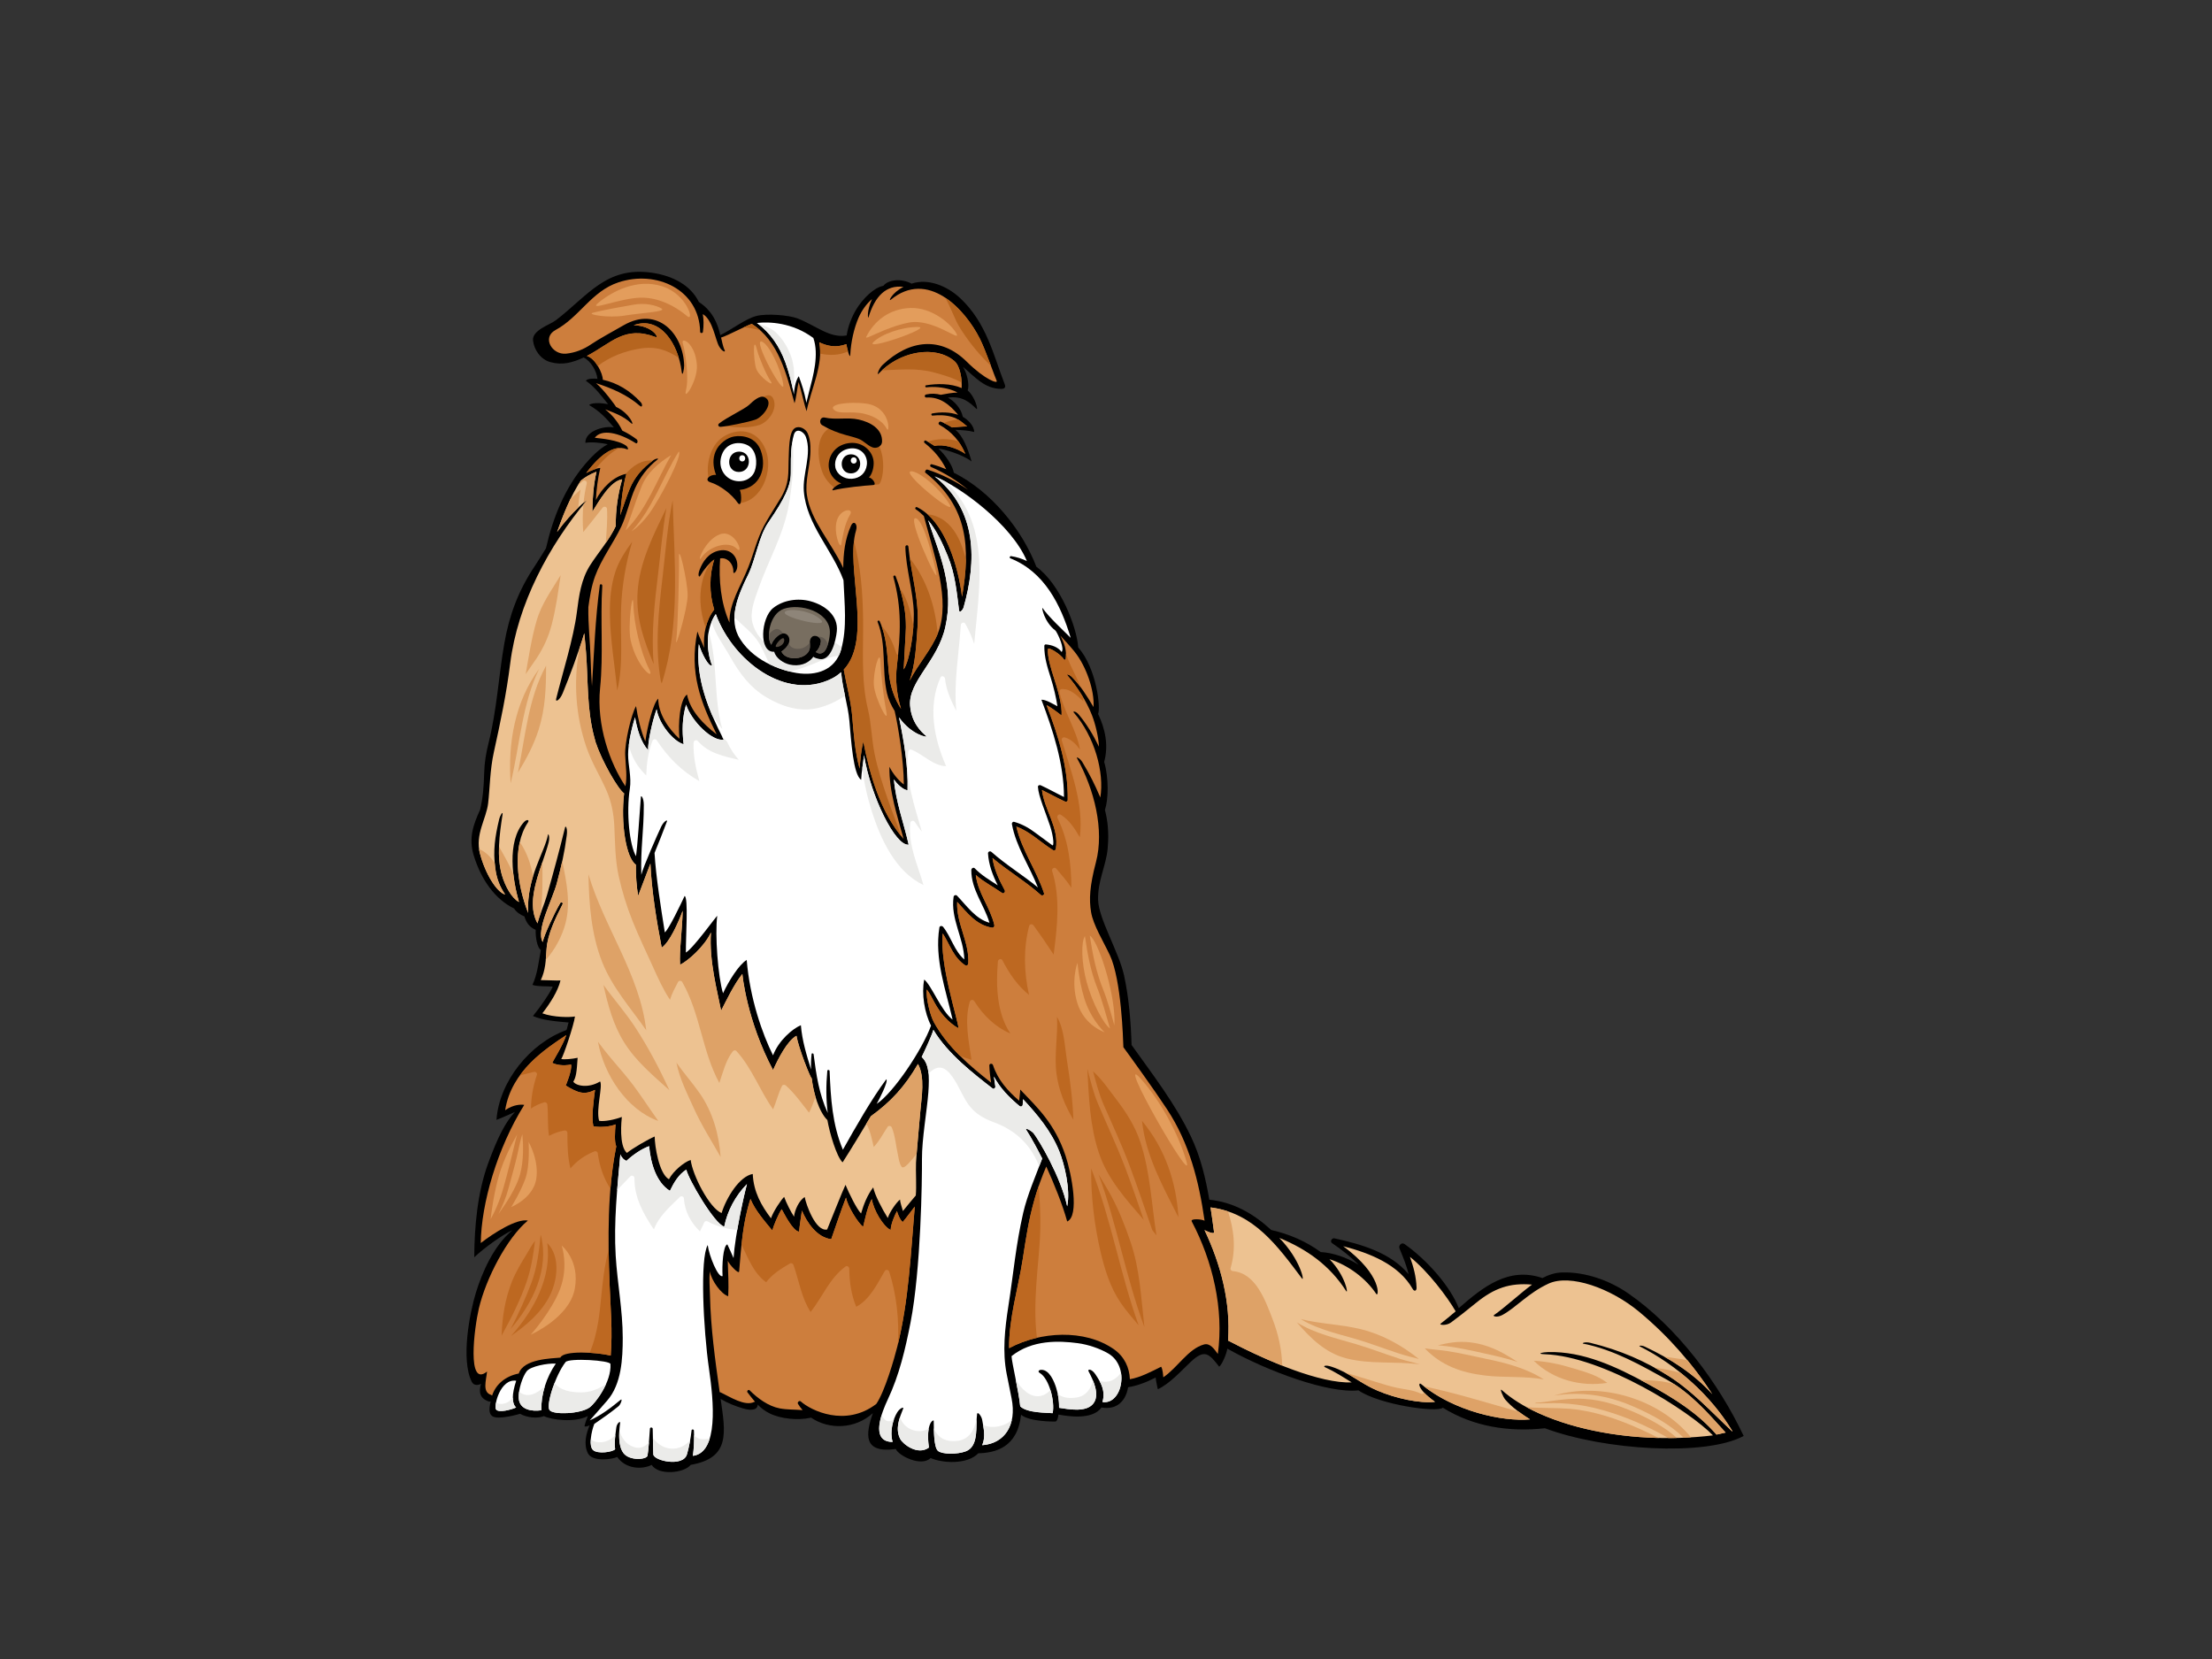 <?xml version="1.0" encoding="utf-8"?>
<!-- Generator: Adobe Illustrator 17.0.0, SVG Export Plug-In . SVG Version: 6.00 Build 0)  -->
<!DOCTYPE svg PUBLIC "-//W3C//DTD SVG 1.1//EN" "http://www.w3.org/Graphics/SVG/1.1/DTD/svg11.dtd">
<svg version="1.1" id="Layer_1" xmlns="http://www.w3.org/2000/svg" xmlns:xlink="http://www.w3.org/1999/xlink" x="0px" y="0px"
	 width="800px" height="600px" viewBox="0 0 800 600" enable-background="new 0 0 800 600" xml:space="preserve">
<rect x="0" y="0" width="800" height="600" fill="#333333" stroke="none"/>
<g>
	<path d="M630.622,519.334c-9.098-19.252-24.12-39.367-41.724-51.549c-6.858-4.744-15.521-7.787-23.839-7.591
		c-2.588,0.064-4.971,0.848-7.222,2.028c-12.281-4.192-21.542,3.28-30.246,10.884c-3.001-7.677-11.225-17.246-19.61-23.165
		c-1.095-0.772-2.27,0.497-1.826,1.598c1.281,3.184,2.564,6.083,3.267,9.302c-6.402-7.798-17.169-10.888-26.835-12.978
		c-0.907-0.195-1.67,1.149-0.84,1.719c3.474,2.384,6.775,4.926,9.637,7.863c-4.253-2.669-9.346-4.388-13.734-4.619
		c-5.236-3.852-11.364-6.504-17.901-7.981c-6.257-5.773-13.564-10.071-22.39-10.955c-1.322-7.844-3.203-15.602-6.623-22.799
		c-5.668-11.907-13.844-22.43-21.488-33.154c-0.251-8.268-0.957-17.085-2.707-25.112c-1.865-8.538-9.224-20.508-9.403-27.39
		c-0.178-6.877,2.867-12.277,3.453-18.464c0.589-6.184-0.09-10.63-0.981-14.038c1.277-3.83,1.446-11.47-0.27-17.391
		c1.626-5.94,0.404-11.882-2.205-17.354c1.002-2.171-0.568-16.505-7.171-24.021c-0.564-7.6-6.534-22.905-15.154-29.206
		c-5.162-13.466-16.403-27.275-29.837-33.993c-0.844-4.078-4.918-8.193-5.572-8.699c1.866,0.112,8.571,2.001,11.977,4.622
		c-1.101-3.891-2.98-9.217-5.875-11.436c2.294,0.085,4.624,0.195,6.822,0.77c0.015-2.261-2.511-4.635-4.11-5.468
		c-0.593-3.084-3.126-5.707-5.389-6.956c5.233-0.669,7.767,1.601,10.302,4.068c0.763,0.745-0.352-4.212-3.147-6.66
		c0.687-2.061-0.205-6.161-1.725-8.537c4.334,3.626,7.807,7.924,13.794,7.978c1.228,0.012,1.778-0.502,1.327-1.657
		c-4.048-10.363-6.494-22.154-16.104-31.15c-4.808-4.501-11.705-7.25-17.582-5.258c-3.818-2.02-8.474-1.444-10.221,0.791
		c-3.319,0.566-7.434,4.632-9.779,8.492c-1.495,2.457-3,6.032-3.484,9.453c-6.103,1.106-10.997-3.524-17.847-6.187
		c-2.826-1.099-10.971-1.878-14.902-0.83c-3.93,1.047-8.906,4.951-12.955,6.896c-1.632-7.419-5.37-10.402-7.763-12.001
		c-2.884-5.9-9.206-9.453-17.031-10.572c-16.461-2.35-23.091,8.342-34.711,17.226c-2.058,1.575-8.612,3.568-8.222,7.276
		c0.36,3.414,2.776,6.913,6.347,7.859c4.358,1.156,7.812,0.195,11.961-1.687c2.651,1.259,4.722,5.005,4.985,7.714
		c-0.86-0.1-3.582-0.262-4.171,0.709c3.266,2.214,5.56,5.428,8.027,8.451c-5.079-0.949-7.197,0.142-6.732,0.41
		c3.651,2.088,6.316,4.884,8.839,8.031c-2.844-0.759-10.419,1.005-10.332,5.546c2.349-0.417,5.948,0.021,8.107,0.5
		c-3.268,1.733-6.356,5.061-8.117,7.119c-7.423,8.689-11.715,19.462-14.239,30.529c-1.381,2.251-2.752,4.479-4.167,6.608
		c-5.779,8.694-9.087,17.483-10.877,27.732c-2.098,12.009-2.696,24.032-5.673,35.908c-0.934,3.722-1.527,7.153-1.626,10.993
		c-0.131,5.127-0.462,9.054-1.478,13.316c-2.394,5.261-4.255,10.197-2.286,16.579c2.731,8.862,7.773,15.813,14.588,19.132
		c0.873,1.397,2.447,2.361,3.719,2.855c0.717,2.215,1.699,3.82,4.089,4.865c-0.123,2.677,0.576,6.519,1.875,7.279
		c-0.738,3.865-1.252,8.877-3.044,12.604c1.485,0.697,6.288,0.438,7.337,0.697c-1.081,2.422-4.612,7.52-7.163,10.572
		c3.4,1.606,9.152,2.023,12.929,2.359c-0.264,0.434-0.437,1.832-0.792,2.722c-13.134,4.701-24.337,18.582-25.326,32.482
		c1.721-0.606,4.965-2.092,6.677-2.863c-3.447,3.737-6.154,8.975-9.667,18.531c-3.86,10.492-4.99,22.892-5.048,34.033
		c3.494-3.319,10.277-8.223,13.802-9.785c-6.813,5.593-11.007,15.46-13.19,22.537c-2.186,7.077-5.591,24.199-1.487,32.324
		c0.797,1.577,2.657,1.101,3.312,0.678c-0.737,2.717-0.664,5.162,2.738,6.367c0.291,0.104,0.544,0.079,0.772-0.003
		c-0.231,1.302-1.124,4.14,0.603,5.358c2.096,1.49,9.995-0.854,10.045-0.873c2.332,1.389,6.377,1.813,8.588,0.831
		c2.681,1.356,11.049,2.485,15.907-0.003c-0.486,1.146-0.909,2.332-1.207,3.592c-0.109,0.457,1.528-0.005,1.85-0.267
		c-1.346,3.185-2.197,6.942-0.648,10.091c1.63,3.307,8.995,2.202,10.624,1.364c2.973,4.304,8.824,4.681,12.457,2.879
		c2.571,3.958,11.751,2.962,14.115-0.018c14.48-2.49,12.535-11.793,10.831-23.833c2.53,1.492,5.399,2.642,8.171,3.444
		c1.359,0.39,2.75,0.667,4.125,0.226c0.694-0.221,1.13-0.938,1.109-1.616c1.229,1.239,2.603,2.324,4.336,3.174
		c4.127,2.034,10.212,2.53,14.655,1.605c0.097-0.016,0.174-0.068,0.257-0.106c6.699,4.552,16.095,4.12,22.375-1.592
		c-2.522,7.49-3.728,14.623,8.307,12.958c1.024,2.448,9.236,6.582,12.604,3.273c4.13,1.827,13.16,2.514,17.254-1.72
		c0.018-0.003,0.026,0.009,0.043,0.009c5.978-0.192,14.127-1.959,15.404-13.937c3.1,2.538,11.685,2.453,12.37,2.453
		c0.689,0,1.08-1.473,1.161-2.527c3.06,0.564,12.289,2.134,15.557-2.554c5.797,1.012,8.883-2.661,9.626-7.325
		c3.512-0.557,6.815-1.907,9.979-3.514c-0.005,0.397,0.493,3.158,0.789,4.236c4.274-1.976,8.471-6.682,11.88-9.89
		c5.066-4.769,6.645-2.99,10.308,1.744c1.178-0.982,2.742-4.932,2.932-6.536c14.407,8.128,36.508,16.286,47.429,15.081
		c7.559,5.203,28.309,8.129,30.534,6.284c11.02,6.864,23.87,8.851,36.901,7.426C580.159,524.539,616.782,526.794,630.622,519.334z"
		/>
	<path fill="#FFFFFF" d="M371.389,202.911c-1.758-0.837-3.644-1.462-5.708-1.774c-0.444-0.067-0.735,0.599-0.275,0.784
		c12.346,4.915,18.224,16.797,21.831,28.767c-2.883-2.9-7.81-7.385-10.208-10.799c-0.38-0.541,0.488,5.007,4.752,8.22
		c1.037,1.5,3.296,6.604,2.16,7.684c-1.328-1.808-3.537-2.527-5.654-2.731c-0.352-0.034-0.59,0.203-0.595,0.549
		c-0.051,4.068,1.128,7.799,2.354,11.638c0.944,2.956,1.957,7.107,2.382,10.179c-1.581-0.825-4.223-2.455-5.793-2.357
		c4.203,11.096,8.15,23.204,8.166,35.173c-2.82-1.365-5.542-2.918-8.394-4.226c-0.428-0.196-1.055,0.004-1.025,0.573
		c0.173,3.374,2.791,9.201,4.392,14.132c1.311,4.022,1.474,7.462,0.786,6.97c-1.58-1.126-4.589-3.35-6.136-4.52
		c-2.35-1.785-4.786-3.122-7.618-3.933c-0.519-0.148-0.928,0.325-0.839,0.82c1.523,8.242,6.389,15.195,9.398,22.902
		c-5.442-4.508-11.535-8.165-16.823-12.873c-0.457-0.407-1.253-0.105-1.217,0.547c0.232,4.105,1.704,7.909,3.518,11.547
		c-2.903-1.877-5.86-3.606-8.3-6.134c-0.502-0.519-1.253,0.015-1.256,0.619c-0.038,7.141,4.631,12.51,6.567,19.059
		c-5.051-1.389-8.238-6.161-11.746-9.799c-0.378-0.393-1.145-0.151-1.224,0.391c-1.179,8.036,3.691,14.909,3.874,22.689
		c-3.604-3.069-4.726-8.125-7.671-11.785c-0.372-0.461-1.238-0.456-1.348,0.245c-1.829,11.367,2.271,22.33,4.779,33.291
		c-4.171-3.172-7.467-12.148-10.263-14.505c-1.042,5.138,0.12,12.173,2.466,16.668c-3.163,8.75-13.7,24.434-19.672,28.318
		c0.796-1.326,4.367-8.298,3.494-8.91c-5.302,7.068-11.373,17.781-15.704,25.482c-3.85-9.201-4.383-18.49-4.805-28.467
		c-0.021-0.462-0.782-0.546-0.827-0.064c-0.487,5.256-0.48,10.298,0.152,15.237c-3.159-6.945-4.12-13.603-5.112-21.216
		c-0.05-0.38-0.678-0.525-0.726-0.079c-0.2,1.804-0.255,3.69-0.188,5.6c-1.622-5.281-3.226-10.355-3.686-16.043
		c-2.908,1.205-7.976,5.398-10.072,10.901c-3.843-7.688-8.386-20.618-9.521-34.505c-2.795,1.659-6.529,7.668-8.562,12.054
		c-1.833-5.851-2.968-21.4-2.096-27.952c0.078-0.574-8.559,11.617-11.342,13.225c-0.045-6.101,0.947-19.862-0.451-20.474
		c-1.356,2.926-5.649,11.943-7.163,13.188c-1.364-8.632-3.214-20.013-3.72-28.732c1.217-2.923,3.383-8.418,4.504-11.444
		c0.274-0.733-1.136-0.087-2.112,1.96c-1.185,2.491-6.399,14.22-7.171,17.382c-0.306-9.404,0.897-15.695,0.897-25.195
		c0-2.707-1.002-3.675-1.049-3.024c-0.512,7.2-1.311,18.398-1.76,21.509c-2.347-3.984-3.599-15.639-2.239-24.427
		c0.64-4.113-0.643-8.657-0.628-12.4c0.014-3.743,1.146-9.029,2.497-13.426c0.645,3.759,2.034,9.089,4.752,11.853
		c-0.176-2.691,1.401-10.125,3.057-14.762c0.882,5.354,6.027,11.616,9.781,12.665c-0.613-5.034-0.499-9.529,0.874-14.325
		c2.057,6.166,9.524,13.366,13.611,12.66c-5.64-11.012-10.231-22.212-8.984-34.553c0.815,2.883,3.498,8.44,4.776,7.687
		c-2.177-5.333-2.291-13.587,1.346-18.548c6.216,16.93,25.212,31.474,41.75,23.426c1.371-0.667,2.546-1.489,3.582-2.419
		c0.453,5.874,2.466,11.78,2.985,17.629c0.627,7.044,1.385,19.542,4.266,21.29c0.072-2.712,0.781-6.205,1.008-8.902
		c2.487,15.017,11.397,33.013,16.168,32.363c-1.796-7.968-4.67-15.528-5.339-23.622c0.929,1.507,3.381,3.899,4.935,3.919
		c0.261-8.627-1.308-17.734-3.076-26.332c4.474,6.415,10.619,7.434,9.834,6.775c-1.838-1.557-5.378-4.892-5.839-11.052
		c-0.657-8.789,10.001-16.04,12.746-28.438c3.226-14.563-1.803-25.441-6.2-38.525c3.134,3.727,5.271,8.507,7.039,12.799
		c2.702,6.552,3.24,12.853,4.115,19.717c0.163,1.284,1.404-0.212,1.649-1.074c4.717-16.599,5.043-35.199-10.475-47.36
		C347.186,175.974,365.88,189.687,371.389,202.911z"/>
	<path fill="#EBEBE9" d="M264.121,237.581c3.273,5.837,7.11,11.042,12.959,14.542c5.674,3.395,12.29,5.57,18.914,3.891
		c3.524-0.893,6.686-2.43,9.623-4.371c-0.604-2.848-1.189-5.698-1.409-8.539c-1.036,0.93-2.211,1.753-3.582,2.419
		c-16.538,8.047-35.534-6.496-41.75-23.426c-0.616,0.843-1.12,1.786-1.529,2.79C258.68,229.408,261.919,233.657,264.121,237.581z"/>
	<path fill="#EBEBE9" d="M312.468,273.121c-0.115,1.375-0.358,2.957-0.574,4.535c0.58,5.414,1.816,10.763,3.37,15.681
		c3.169,10.013,8.626,22.016,18.721,26.732c-2.14-7.417-5.566-14.439-4.778-22.372c0.087-0.87,1.128-1.2,1.64-0.443
		c0.825,1.22,1.672,2.417,2.568,3.575c-2.713-9.475-6.068-18.863-4.953-28.879c0.055-0.511,0.527-1.077,1.112-0.847
		c4.379,1.704,7.809,5.869,12.611,5.997c-4.45-10.038-6.695-21.747-2.035-32.088c0.394-0.88,1.568-0.331,1.639,0.443
		c0.384,4.24,2.206,7.95,4.062,11.668c-0.968-10.354,0.96-20.651,1.641-31.071c0.057-0.843,1.184-1.244,1.64-0.443
		c1.333,2.334,2.346,4.762,3.197,7.265c1.726-19.695,6.16-42.655-9.431-57.697c-0.2-0.195-0.276-0.416-0.265-0.627
		c-1.694-0.947-3.257-1.715-4.609-2.257c15.518,12.16,15.193,30.761,10.475,47.36c-0.245,0.862-1.485,2.357-1.649,1.074
		c-0.875-6.864-1.413-13.165-4.115-19.717c-1.768-4.292-3.905-9.073-7.039-12.799c4.397,13.084,9.426,23.962,6.2,38.525
		c-2.745,12.398-13.402,19.649-12.746,28.438c0.461,6.16,4,9.495,5.839,11.052c0.785,0.659-5.36-0.36-9.834-6.775
		c1.768,8.598,3.337,17.705,3.076,26.332c-1.553-0.02-4.005-2.412-4.935-3.919c0.669,8.094,3.543,15.654,5.339,23.622
		C323.865,306.134,314.955,288.138,312.468,273.121z"/>
	<path fill="#EBEBE9" d="M261.242,263.696c-3.253-11.062-1.538-23.949-4.912-35.152c-0.714,4.152-0.182,8.714,1.2,12.102
		c-1.278,0.753-3.961-4.804-4.776-7.687c-0.914,9.057,1.318,17.496,4.799,25.702C258.675,260.397,259.912,262.078,261.242,263.696z"
		/>
	<path fill="#EBEBE9" d="M261.076,266.204c0.221,0.436,0.438,0.873,0.662,1.308c-4.087,0.706-11.554-6.494-13.611-12.66
		c-1.372,4.796-1.487,9.291-0.874,14.325c-3.754-1.05-8.9-7.311-9.781-12.665c-1.656,4.637-3.233,12.071-3.057,14.762
		c-2.718-2.764-4.107-8.094-4.752-11.853c-0.981,3.19-1.839,6.838-2.246,10.035c0.967,4.27,3.045,7.885,6.301,11.007
		c0.139-4.265,0.682-8.449,2.231-12.479c0.274-0.712,1.165-0.882,1.607-0.208c4.135,6.269,8.967,11.069,15.369,14.721
		c-1.253-4.563-2.274-9.116-2.082-13.903c0.029-0.714,0.971-1.235,1.502-0.623c3.863,4.444,9.397,5.537,14.835,6.83
		c-1.796-2.04-3.168-4.236-4.236-6.54C262.305,267.586,261.685,266.902,261.076,266.204z"/>
	<path fill="#FFFFFF" d="M290.717,177.714c1.017,12.113,10.27,21.039,14.339,32.12c0.34,8.495,1.424,17.146-0.879,25.177
		c-2.112,7.357-8.951,9.513-16.04,8.398c-3.578-0.564-14.717-3.267-20.44-12.231c-4.518-7.074-0.899-15.632,2.878-23.315
		c2.731-5.556,3.796-13.799,7.339-18.958c5.94-8.647,8.097-13.193,8.097-17.905c0-4.712,0.021-6.093,0.146-7.909
		c0.098-1.451,0.293-2.893,0.561-4.322c0.104-0.517,0.235-1.029,0.392-1.532c0.771-2.704,3.637-1.192,4.349,0.78
		C293.707,164.246,290.182,171.347,290.717,177.714z"/>
	<path fill="#EBEBE9" d="M298.813,231.765c-2.938,0.276-5.212,1.996-7.954,2.828c-3.612,1.094-8.131,2.274-11.568-0.088
		c-3.398-2.338-6.082-5.138-7.144-9.197c-1.055-4.028,0.841-8.669,2.148-12.395c3.573-10.175,9.182-19.703,11.02-30.435
		c1.103-6.434,1.779-13.171,1.543-19.71c-0.039-1.078-0.167-2.182-0.255-3.286c-0.205,1.195-0.365,2.396-0.447,3.608
		c-0.124,1.816-0.146,3.197-0.146,7.909c0,4.712-2.157,9.258-8.097,17.905c-3.543,5.159-4.608,13.402-7.339,18.958
		c-2.494,5.076-4.908,10.535-4.963,15.691c0.196,0.004,0.398,0.076,0.578,0.255c2.494,2.46,5.512,4.76,7.57,7.614
		c1.964,2.725,3.071,5.846,4.563,8.819c2.594,1.269,5.095,2.087,7.05,2.583c3.891-0.686,7.468-2.158,11.245-3.753
		c2.214-0.935,4.435-1.703,6.731-1.915c0.325-0.658,0.605-1.37,0.829-2.146c0.08-0.286,0.148-0.574,0.223-0.859
		C302.8,232.669,300.892,231.571,298.813,231.765z"/>
	<path fill="#FFFFFF" d="M294.164,122.251c2.101,6.048-0.031,13.591-1.574,19.51c-0.344,1.311-0.664,2.625-0.972,3.945
		c-0.001,0.014-0.004,0.021-0.006,0.034c-0.02-0.19-0.049-0.399-0.093-0.642c-0.563-3.085-1.546-6.092-2.619-9.031
		c-0.851,1.035-1.635,3.744-1.773,6.579c-0.756-3.975-1.738-7.905-3.132-11.706c-2.076-5.653-5.414-10.656-10.265-14.13
		C278.046,116.301,286.564,116.574,294.164,122.251z"/>
	<path fill="#EBEBE9" d="M285.966,128.483c-1.153-3.01-3.001-6.057-5.385-8.266c-2.011-1.865-4.357-2.387-6.739-3.319
		c4.786,3.471,8.094,8.434,10.153,14.042c1.215,3.315,2.106,6.729,2.818,10.184C287.432,136.843,287.494,132.465,285.966,128.483z"
		/>
	<path fill="#CD7E3D" d="M226.728,162.479c0.752,0.308,0.35-0.823-0.262-1.269c-2.884-2.096-8.844-2.577-11.356-2.883
		c2.443-3.319,8.821-1.835,14.761,1.922c0.714,0.452,0.999-0.892,0.349-1.383c-1.346-1.018-3.177-2.205-5.163-3.132
		c-1.333-2.796-3.531-5.661-6.204-7.696c3.259,1.252,6.63,2.419,9.446,5.048c1.31,1.223-0.436-3.581-5.532-5.956
		c0.029-0.187-4.452-6.305-7.197-8.553c5.533,1.775,11.251,4.172,15.876,8.221c0.866,0.757,1.051-0.506,0.27-1.349
		c-3.89-4.199-8.449-6.97-13.702-8.111c0.04-2.191-2.642-7.75-5.762-8.599c8.969-4.683,13.557-11.095,24.847-6.851
		c1.423,0.534-0.937-4.091-7.924-4.266c9.782-3.582,16.219,7.13,17.344,16.667c0.301,2.549,0.938-0.994,0.913-2.08
		c-0.262-11.443-9.52-21.663-21.893-14.571c-3.632,2.082-9.098,5.059-11.724,6.864c-2.71,1.859-5.761,3.068-9.04,3.404
		c-5.128,0.522-8.861-5.861-3.884-8.536c8.67-4.663,12.99-13.996,22.745-17.242c13.771-4.584,29.303,2.609,29.583,17.871
		c0.011,0.579,0.923,0.596,1.002,0.036c0.325-2.332,0.292-4.477-0.045-6.437c3.649,2.102,4.528,9.352,5.92,11.71
		c1.135,1.922,2.383,2.191,2.01,1.399c-0.786-1.661-1.047-3.719-1.322-4.616c2.34-0.671,9.575-4.567,11.125-4.951
		c9.752,6.238,12.533,18.198,15.443,28.696c0.552-1.478,1.05-6.026,1.484-7.685c0.95,2.976,1.922,7.861,2.884,10.569
		c1.494-7.73,6.189-16.869,4.565-24.919c2.971,1.363,6.001,2.075,9.821,0.659c0.065,0.81,1.331,5.98,1.423,3.732
		c0.17-4.141,1.291-9.448,3.013-13.353c1.135-2.57,2.767-4.867,4.833-6.676c-1.994,4.482-1.453,7.183-1.295,6.665
		c2.359-7.773,6.438-11.86,12.684-11.073c-4.298,2.164-5.609,5.483-4.589,4.644c13.278-10.929,26.68,3.103,32.201,14.09
		c2.087,4.148,5.493,14.016,6.088,15.227c0.596,1.21-4.106-0.261-10.783-6.869c-9.363-9.268-20.608-8.154-30.447,1.104
		c-1.485,1.397-2.146,3.918-1.533,3.25c7.392-8.073,20.402-10.587,27.456-4.631c2.127,1.796,2.815,6.623,2.653,9.78
		c-3.955-1.72-8.921-1.661-12.914-0.99c-0.413,0.07-0.303,0.767,0.111,0.723c2.975-0.313,5.749-0.048,8.621,0.777
		c0.988,0.285,1.865,0.666,2.691,1.102c-2.036,0.067-4.145,0.463-6.071,0.823c-1.65-0.444-3.417-0.549-5.314-0.115
		c-0.692,0.158-0.599,1.148,0.127,1.103c4.989-0.306,8.483,2.668,11.461,6.257c-2.915-1.015-6.205-1.074-9.406-0.493
		c-0.441,0.081-0.314,0.815,0.127,0.772c2.411-0.24,4.747-0.225,7.084,0.466c2.157,0.637,3.808,2.02,5.439,3.456
		c-1.817,0.008-3.626,0.218-5.466,0.357c-1.214-0.794-2.543-1.483-3.98-2.075c-0.644-0.266-1.223,0.746-0.595,1.099
		c4.551,2.558,7.413,5.893,9.399,10.523c-3.12-2.152-7.878-3.618-11.132-2.874c-1.026-0.676-2.094-1.293-3.111-1.9
		c-0.471-0.28-0.932,0.468-0.515,0.802c3.524,2.826,5.921,5.687,7.863,9.549c-1.719-0.718-3.462-1.346-5.236-1.807
		c-0.563-0.146-0.809,0.735-0.291,0.959c5.083,2.218,9.494,5.026,13.438,8.27c-4.573-3.136-9.583-5.634-14.648-7.281
		c-0.446-0.145-0.747,0.151-0.821,0.509c-0.136,0.18-0.17,0.444,0.034,0.604c15.566,12.308,16.25,27.301,13.228,44.847
		c-1.269-10.571-6.072-27.429-16.257-32.386c-0.526-0.253-0.924,0.488-0.429,0.795c1.012,0.633,2.013,1.564,2.875,2.387
		c3.918,14.735,9.607,30.447,5.206,42.13c-2.273,6.029-7.411,11.57-10.326,17.459c2.079-6.145,2.34-12.598,2.819-19.152
		c0.758-10.409-2.309-19.156-3.295-29.381c-0.065-0.708-1.09-0.566-1.08,0.12c0.132,7.67,2.962,16.548,3.059,24.23
		c0.078,6.013-1.386,16.774-3.669,20.09c0.175-2.529,0.49-10.069,0.699-12.841c0.506-6.691-0.825-13.589-3.599-20.835
		c-0.2-0.519-0.969-0.271-0.822,0.264c3.081,11.219,2.628,20.73,1.262,32.093c-0.634,5.291-0.025,10.566,1.499,15.588
		c-2.425-3.776-3.963-8.05-4.459-13.49c-0.581-6.388-0.638-12.228-3.251-18.18c-0.201-0.455-0.944-0.251-0.756,0.225
		c3.282,8.302,1.431,17.252,3.395,25.823c0.496,2.17,1.493,4.32,2.76,6.373c1.175,4.985,3.321,17.803,3.325,26.595
		c-2.079-1.526-4.16-4.229-5.208-6.41c-0.165,8.94,2.833,17.62,5.127,26.113c-8.233-9.285-12.306-23.371-14.56-35.197
		c-0.699,2.443-1.119,6.647-1.35,9.748c-1.75-6.248-2.131-12.685-2.702-19.17c-0.497-5.639-2.073-11.067-3.032-16.625
		c10.607-11.397,0.437-37.147,4.461-50.39c0.679-2.24-0.863-3.804-1.821-1.693c-2.205,4.867-2.794,10.041-2.825,15.324
		c-2.166-4.666-5.199-9.035-7.79-13.369c-2.489-4.162-4.701-8.359-5.383-13.193c-0.655-4.639,0.984-9.75,1.247-14.388
		c0.049-0.888,0.359-4.993-0.953-7.801c-0.776-1.656-3.111-2.86-4.715-1.768c-2.16,1.473-2.004,7.966-2.178,11.887
		c-0.177,3.921,0.495,7.831-2.926,13.444c-1.483,2.434-4.663,7.446-6.006,10.004c-2.501,4.776-3.635,9.791-5.589,14.769
		c-2.691,6.861-7.058,13.313-6.851,20.171c-3.145-7.09-3.939-15.429-3.388-23.197c2.653-0.556,4.888,2.042,4.779,4.803
		c-0.046,1.135,1.243,0.033,1.419-1.713c0.321-3.224-2.021-6.873-6.552-5.941c-3.978,0.821-6.027,4.192-7.077,6.989
		c-0.767,2.048-0.181,2.826,0.207,2.161c1.367-2.337,3.202-4.588,5.123-5.918c-1.865,5.425-1.875,12.292-0.039,18.113
		c-2.932,3.648-4.017,8.907-3.637,13.869c-0.561-1.703-1.914-4.208-2.436-5.955c-3.059,15.026,1.259,25.682,6.97,37.223
		c-4.736-3.617-9.57-8.49-10.727-14.424c-2.622,1.834-3.27,10.612-2.726,16.02c-3.941-3.553-7.704-9.109-7.67-14.535
		c-1.833,1.574-3.985,10.26-4.672,15.469c-1.593-3.512-2.839-9.093-3.364-12.759c-1.747,2.97-4.118,13.204-3.931,17.644
		c0.191,4.442,0.784,7.732,0.084,11.338c-5.587-8.278-10.516-22.116-9.161-35.478c1.249-12.32,0.021-24.691,0.796-37.049
		c0.036-0.569-0.814-0.767-0.895-0.171c-1.65,12.025-2.073,24.354-2.838,36.51c-0.226-3.17-0.383-6.365-0.476-9.605
		c-0.183-6.456-0.945-12.702-0.829-19.005c0.516-3.788,1.109-7.554,2.431-11.169c2.298-6.284,6.566-11.859,9.465-17.932
		c1.922-4.027,3.17-9.857,5.005-13.875c1.833-4.018,4.351-7.417,8.209-10.482c0.416-0.328-0.525-0.436-1.62,0.349
		c-3.802,2.726-6.732,5.967-8.554,10.38c-1.293,3.127-2.265,6.335-3.421,9.498c0.349-4.697,0.948-10.397,2.241-14.986
		c-4.804,0.96-8.947,5.366-11.039,9.499c0.203-3.694,0.694-7.961,1.603-11.596c-1.027-0.018-3.777,1.057-5.107,1.839
		C215.564,166.361,221.264,160.244,226.728,162.479z"/>
	<path fill="#B6651F" d="M237.098,121.889c-11.29-4.245-15.878,2.167-24.847,6.851c1.505,0.41,2.904,1.916,3.949,3.609
		c4.39-3.359,9.664-5.367,15.159-6.269c5.71-0.939,9.791,0.44,14.139,3.354c-2.378-7.891-8.194-14.789-16.324-11.811
		C236.161,117.798,238.52,122.424,237.098,121.889z"/>
	<path fill="#B6651F" d="M296.603,127.893c3.396,0.714,6.8,0.678,10.095-0.793c-0.296-1.05-0.564-2.278-0.593-2.639
		c-3.821,1.416-6.851,0.704-9.821-0.659C296.554,125.139,296.637,126.507,296.603,127.893z"/>
	<path fill="#B6651F" d="M258.309,220.469c-1.836-5.821-1.826-12.689,0.039-18.113c-0.449,0.313-0.891,0.675-1.326,1.077
		c-4.491,6.39-4.691,15.656-1.801,23.594C255.809,224.591,256.82,222.324,258.309,220.469z"/>
	<path fill="#B6651F" d="M261.384,158.093c-4.444,2.945-6.209,9.868-5.074,15.13c4.408,0.693,8.215,4.921,10.836,8.783
		c8.377-0.6,12.756-11.961,9.725-19.452C273.736,154.808,266.419,154.757,261.384,158.093z"/>
	<path fill="#B6651F" d="M297.155,170.045c1.485,4.524,5.046,6.645,5.049,6.648c6.135-1.077,13.839-1.232,15.569-1.514
		c1.729-0.281,5.218-18.264-9.34-21.124C295.379,151.488,294.702,162.581,297.155,170.045z"/>
	<path fill="#B6651F" d="M269.187,149.621c-2.03,1.766-5.982,3.362-8.559,4.012c4.068,1.131,10.244,1.372,14.092,0.038
		c3.133-1.085,6.225-5.241,5.196-8.796C278.238,139.09,270.984,148.055,269.187,149.621z"/>
	<path fill="#B6651F" d="M324.808,236.898c-0.26-0.07-0.488-0.252-0.598-0.575c-1.243-3.694-2.673-7.163-5.349-9.863
		c1.926,5.353,2.03,10.664,2.554,16.421c0.496,5.441,2.034,9.715,4.459,13.49c-1.524-5.022-2.133-10.297-1.499-15.588
		C324.533,239.463,324.679,238.172,324.808,236.898z"/>
	<path fill="#B6651F" d="M329,246.194c2.834-5.72,7.76-11.118,10.119-16.951c-0.801-9.93-3.954-19.544-10.067-27.337
		c1.251,8.476,3.418,16.194,2.767,25.136C331.341,233.597,331.08,240.05,329,246.194z"/>
	<path fill="#B6651F" d="M326.834,242.101c1.784-2.59,3.068-9.726,3.507-15.588c-0.152-0.882-0.318-1.755-0.506-2.602
		c-0.812-3.685-1.98-7.96-4.389-11.093c1.726,5.66,2.491,11.116,2.088,16.442C327.324,232.033,327.009,239.572,326.834,242.101z"/>
	<path fill="#B6651F" d="M335.433,185.975c7.633,6.755,11.398,20.66,12.5,29.833c0.796-4.622,1.331-9.062,1.408-13.327
		C347.548,194.653,343.646,186.851,335.433,185.975z"/>
	<path fill="#B6651F" d="M335.538,159.748c0.815,0.484,1.646,0.976,2.455,1.509c3.254-0.744,8.012,0.722,11.132,2.874
		c-0.727-1.693-1.573-3.209-2.574-4.582C342.999,158.528,338.906,158.581,335.538,159.748z"/>
	<path fill="#B6651F" d="M344.301,154.585c1.84-0.138,3.649-0.348,5.466-0.357c-1.035-0.912-2.078-1.799-3.255-2.49
		c-1.759,0.139-3.506,0.565-5.15,1.256C342.399,153.473,343.392,153.991,344.301,154.585z"/>
	<path fill="#B6651F" d="M227.732,176.831c1.798-4.352,4.676-7.561,8.403-10.266c-3.831-0.354-7.144,1.713-9.846,4.842
		c0.088-0.019,0.174-0.045,0.264-0.063c-1.293,4.589-1.892,10.289-2.241,14.986C225.467,183.166,226.439,179.958,227.732,176.831z"
		/>
	<path fill="#B6651F" d="M238.027,207.405c0.945-7.779,1.602-15.812,2.983-23.652c-4.721,9.787-9.799,19.661-10.439,30.617
		c-0.552,9.467,2.428,17.58,5.846,25.82C235.462,229.299,236.715,218.174,238.027,207.405z"/>
	<path fill="#B6651F" d="M239.637,208.651c-1.465,12.429-2.863,25.354-0.624,37.777c0.103,0.251,0.208,0.502,0.311,0.756
		c6.877-21.485,4.557-43.991,3.953-66.235C241.383,190.072,240.706,199.575,239.637,208.651z"/>
	<path fill="#B6651F" d="M346.899,118.107c2.882,4.708,6.355,9.152,10.28,13.038c0.402,0.399,0.814,0.8,1.232,1.2
		c-1.273-3.392-2.863-7.525-4.034-9.856c-2.652-5.278-7.126-11.251-12.527-14.83C343.926,111.323,345.432,115.71,346.899,118.107z"
		/>
	<path fill="#B6651F" d="M224.618,220.079c0.295-8.281,1.706-16.303,4.023-24.171c-2.348,3.297-4.692,6.739-5.987,10.593
		c-1.644,4.903-2.132,10.122-2.078,15.277c0.098,9.386,1.734,18.631,2.661,27.95C225.577,240.023,224.263,230.061,224.618,220.079z"
		/>
	<path fill="#B6651F" d="M223.998,162.017c-4.568,0.225-9.024,5.128-11.988,9.069c0.817-0.482,2.175-1.072,3.339-1.452
		C217.774,166.712,220.781,163.57,223.998,162.017z"/>
	<path fill="#B6651F" d="M320.961,288.712c-1.823-5.282-3.551-10.642-4.663-16.129c-1.081-5.325-1.141-10.858-2.413-16.136
		c-2.57-10.646-1.587-21.644-1.737-32.491c-0.132-9.595-0.849-19.061-3.29-28.286c-1.585,13.905,5.95,36.139-3.695,46.506
		c0.959,5.559,2.535,10.986,3.032,16.625c0.571,6.485,0.952,12.923,2.702,19.17c0.231-3.101,0.65-7.305,1.35-9.748
		c2.174,11.402,6.051,24.894,13.705,34.169C324.384,297.8,322.544,293.303,320.961,288.712z"/>
	<path fill="#B6651F" d="M318.944,133.949c6.395-0.222,12.545-0.956,18.872,0.756c3.305,0.894,6.881,1.934,9.987,3.641
		c-0.154-2.924-0.933-6.332-2.646-7.777C338.483,124.932,326.478,126.884,318.944,133.949z"/>
	<path fill="#B6651F" d="M274.929,119.459c-0.93-0.836-1.925-1.618-3.021-2.318c-0.502,0.124-1.61,0.622-2.949,1.256
		C270.994,118.537,273.056,118.949,274.929,119.459z"/>
	<path fill="#EDC291" d="M202.966,382.997c0.743-0.815,4.627-12.412,4.978-15.375c-1.834,0.349-7.811,0.349-11.791-1.138
		c2.882-3.754,5.591-7.949,6.552-11.879c-1.312,0.088-5.454-0.163-7.119-0.142c1.686-3.557,1.819-7.057,2.088-11.226
		c0.348-5.454,3.384-11.437,5.793-16.229c0.275-0.546-0.546-0.915-0.846-0.402c-2.298,3.949-5.86,11.619-6.338,14.087
		c-2.541-4.397,3.524-15.202,5.142-21.409c1.71-6.554,2.656-10.459,3.551-17.175c0.35-2.622-0.426-3.62-0.593-2.933
		c-2.037,8.261-4.229,16.486-6.584,24.664c-1.021,3.547-2.563,6.73-3.409,10.099c-4.746-8.551,1.905-20.77,4.036-29.297
		c0.524-2.094-0.142-3.302-0.239-2.78c-1.189,6.456-7.799,15.358-7.179,28.292c-4.024-10.224-5.883-24.043-0.097-32.676
		c0.727-1.079-0.46-1.204-1.367-0.208c-6.405,7.039-4.135,21.083-1.848,28.954c-2.635-1.402-4.952-5.591-6.142-9.628
		c-2.005-6.778-0.898-15.017,0.187-21.913c0.261-1.662-0.874,0.174-1.223,1.66c-1.494,6.363-2.254,11.211-1.391,17.703
		c0.509,3.808,1.623,6.606,3.576,9.465c-3.017-0.792-7.163-7.424-9.108-14.772c-1.853-7,2.28-12.567,2.943-18.205
		c0.66-5.634,0.619-11.937,2.091-18.612c2.364-10.724,4.543-21.095,5.901-32.024c2.654-21.348,13.907-42.528,27.745-58.982
		c0.549-0.653-5.38,3.966-10.793,11.481c2.074-5.908,4.982-13.263,8.598-18.6c1.674-1.35,3.578-2.402,5.649-3.192
		c-1.045,4.478-1.482,9.834-1.492,14.454c2.34-3.671,6.377-11.006,10.774-11.715c-1.539,5.469-2.417,11.191-2.288,16.873
		c-2.378,5.132-6.234,9.436-9.264,14.155c-3.287,5.124-4.066,11.067-4.819,16.969c-1.233,9.679-5.182,21.987-7.508,31.415
		c-0.33,1.345,1.312,0.525,2.374-2.058c2.571-6.248,5.924-15.325,7.806-21.687c0.207,2.285,0.452,4.56,0.625,6.803
		c0.821,10.571,0.249,20.828,3.06,31.079c0.035,0.113,0.065,0.231,0.097,0.345c0.144,0.509,0.254,1.015,0.413,1.523
		c0.025,0.084,0.067,0.147,0.116,0.203c2.005,6.15,7.874,16.462,10.094,17.971c-1.261,10.719,0.662,23.298,4.254,25.796
		c-0.028,3.744,0.181,7.495,0.822,11.255c1.441-3.889,3.084-7.984,4.431-11.659c0.434,9.762,2.235,20.788,4.086,30.396
		c2.884-2.009,5.939-8.911,7.583-13.312c-0.157,7.11-1.235,14.031-0.943,19.512c2.882-1.397,8.822-6.638,11.181-11.705
		c-0.779,10.124,2.403,21.699,3.668,28.302c1.833-3.577,4.834-9.844,7.687-13.275c-0.019,0.021,1.485,16.595,11.094,34.765
		c1.834-4.107,5.245-10.742,8.473-12.402c0.684,4.245,5.12,15.503,5.518,15.374c0.591,5.252,2.605,12.142,5.664,15.112
		c0.77,4.508,3.318,13.277,5.503,15.286c2.612-4.037,7.771-12.537,10.219-16.683c7.163-5.154,12.316-10.715,17.04-18.908
		c2.6,4.715,1.284,12.109,0.873,16.869c-0.585,6.714-1.439,15.93-1.577,18.897c-0.138,2.968,0.223,8.516-0.088,11.815
		c-0.089,0.061-3.206,3.811-4.666,5.623c-0.237-1.067-1.022-3.056-1.013-4.158c-1.135,0.785-3.778,4.421-4.444,6.686
		c-2.024-3.222-4.726-8.349-5.272-11.087c-2.142,2.795-3.408,6.083-4.4,9.442c-1.607-1.637-4.403-7.401-5.624-10.371
		c-0.834,1.646-5.68,13.823-6.641,16.161c-4.211,0.864-7.687-9.259-8.107-11.729c-2.025,1.158-3.666,4.77-3.861,7.099
		c-1.126-1.706-2.806-4.98-3.581-7.163c-1.048,0.962-3.977,5.325-4.756,7.748c-3.478-4.572-6.312-9.554-6.598-16.045
		c-4.844,0.878-9.555,8.598-11.27,14.148c-4.44-1.816-10.493-13.711-11.181-19.214c-2.276,0.729-6.244,3.91-7.863,6.987
		c-3.619-2.014-5.151-12.142-5.151-15.464c-2.417,1.025-8.03,4.288-10.05,5.942c-2.968-2.619-1.945-11.799-1.833-13.014
		c-2.529,0.953-6.289,1.745-8.212,1.397c-1.222-4.078,1.409-12.63,0.349-14.237c-4.106,2.531-8.646,1.657-9.696,0.085
		c0.959-1.534,1.249-3.352,1.571-8.644C206.982,382.997,204.013,383.26,202.966,382.997z"/>
	<path fill="#FFFFFF" d="M186.665,509.026c-1.695,0.809-6.368,2.027-7.264,0.718c-0.895-1.307,1.548-11.265,7.29-10.376
		C185.076,504.238,185.057,507.65,186.665,509.026z"/>
	<path fill="#CD7E3D" d="M177.978,504.735c-0.125-0.126-0.285-0.232-0.488-0.301c-3.085-1.05-1.667-5.113-1.342-8.401
		c-7.379,6.033-4.628-15.724-2.961-22.805c2.568-10.902,10.211-25.589,17.723-31.793c-4.018-0.785-12.316,4.457-17.031,8.124
		c0.172-14.235,5.939-34.328,15.723-49.963c-1.222-0.177-3.831-0.183-6.901,1.92c2.221-14.3,14.939-22.384,22.116-27.17
		c-1.261,3.724-4.467,8.775-5.089,10.041c1.402,0.709,3.838,1.2,6.819,0.622c0.398,2.146-1.895,7.459-1.941,7.596
		c4.651,2.794,6.719,3.428,10.592,1.572c-0.411,3.228-1.415,10.018-0.555,13.18c2.649,0.446,6.144,0.098,7.984-0.709
		c-0.206,2.678-0.483,6.271,0.257,7.969c-3.207,15.736-3.04,33.575-2.431,49.497c0.355,9.283,1.132,16.892,0.418,26.154
		c-5.066-1.224-17.024-1.946-18.209,0.731c-3.105,0.318-13.326,0.404-15.03,5.748C182.787,497.691,179.275,500.675,177.978,504.735z
		"/>
	<path fill="#FFFFFF" d="M195.784,510.048c-3.422,0.476-7.959-0.131-8.183-4.446c-0.163-3.148,1.443-7.804,2.873-9.658
		c1.429-1.85,7.687-2.968,10.541-2.777C197.648,498.069,195.615,504.306,195.784,510.048z"/>
	<path fill="#FFFFFF" d="M198.771,510.006c-1.397-1.743,2.096-12.663,5.766-17.381c1.205-1.548,16.148-0.662,16.244,0.697
		c0.442,6.379-5.484,14.264-7.595,15.728C209.78,511.406,200.171,511.755,198.771,510.006z"/>
	<path fill="#EBEBE9" d="M185.474,505.399c-0.761,1.058-1.705,1.91-3.307,2.261c-0.985,0.218-1.955,0.071-2.789-0.332
		c-0.216,1.158-0.207,2.077,0.024,2.415c0.895,1.308,5.569,0.09,7.264-0.718C185.846,508.322,185.45,507.087,185.474,505.399z"/>
	<path fill="#EBEBE9" d="M197.057,501.353c-2.86,2.679-6.245,4.474-9.324,1.994c-0.114,0.795-0.168,1.561-0.132,2.255
		c0.224,4.315,4.761,4.922,8.183,4.446C195.7,507.195,196.16,504.222,197.057,501.353z"/>
	<path fill="#EBEBE9" d="M218.023,501.301c-2.337,1.331-4.938,2.25-7.661,2.274c-3.803,0.03-7.761-0.676-9.8-3.406
		c-1.691,4.368-2.637,8.783-1.792,9.838c1.4,1.749,11.009,1.4,14.414-0.957c1.347-0.934,4.244-4.487,6.051-8.593
		C218.865,500.757,218.471,501.044,218.023,501.301z"/>
	<path fill="#FFFFFF" d="M250.607,526.527c0.387-3.054,0.507-5.944,0.359-9.143c-0.023-0.481-0.805-0.56-0.853-0.065
		c-0.295,3.005-1.023,6.431-1.662,8.643c-1.37,4.744-12.042,2.361-12.167,0.015c-0.124-2.348-0.102-6.228-0.226-9.255
		c-0.024-0.566-0.969-0.613-1.002-0.035c-0.186,3.218-0.586,8.323-0.876,9.772c-0.29,1.448-6.464,1.969-8.676-0.908
		c-1.895-2.47-1.747-6.814-1.223-11.01c0.088-0.712-1.2,0.154-1.396,1.839c-0.303,2.581-0.765,5.089-0.418,7.766
		c-1.07,1.055-6.326,1.783-7.977,0.283c-1.652-1.497-0.618-6.719,0.444-9.446c3.395-2.324,5.624-3.886,8.733-6.38
		c0.859-0.686,1.615-3.019,0.768-2.32c-3.54,2.905-6.951,5.545-11.164,7.421c0.15-0.063,5.104-5.762,6.322-7.158
		c5.197-5.964,5.626-15.176,5.63-22.671c0.001-9.949-1.96-19.84-2.549-29.755c-0.719-12.142,0.554-24.517,1.693-36.622
		c0.448,1.208,1.31,2.01,2.186,2.359c2.531-2.359,5.531-4.351,8.209-5.33c0.594,6.381,2.623,13.103,7.513,16.161
		c1.483-3.057,3.179-5.925,5.94-7.688c0.681,3.388,10.219,19.742,13.714,20.616c1.146-5.7,4.063-11.185,8.213-15.375
		c-0.876,3.148-4.229,17.872-4.844,26.752c-0.725-1.662-1.446-3.329-2.251-4.953c-1.553,0.48-1.963,7.719-1.713,11.457
		c-1.587,0.815-4.908-7.399-5.375-11.211c-2.852,4.862-1.601,30.457,0.467,44.78C258.134,506.899,259.921,525.289,250.607,526.527z"
		/>
	<path fill="#CD7E3D" d="M289.613,506.848c-0.507-0.46-1.352,0.29-1.017,0.865c0.493,0.836,1.067,1.58,1.674,2.279
		c-2.751-0.235-5.56-0.119-8.297-0.637c-4.089-0.773-7.989-3.659-10.851-6.527c-0.438-0.437-1.144,0.269-0.779,0.743
		c0.922,1.202,1.799,2.35,2.732,3.41c-0.092,0.011-0.192,0-0.276,0.041c-3.424,1.721-8.892-1.907-12.149-3.433
		c-0.124-0.056-0.247-0.082-0.365-0.084c-1.655-11.706-3.262-23.334-3.516-35.188c-0.073-3.383-0.325-5.171-0.08-8.543
		c0.701,3.494,4.106,8.209,6.681,9.029c0.223-4.298-0.025-8.553-0.166-12.826c0.601,1.415,4.022,5.049,4.121,3.847
		c0.743-8.979,1.312-17.707,4.094-26.224c1.595,3.994,4.945,7.821,7.894,11.411c0.408-1.568,2.185-6.028,3.408-7.688
		c0.783,1.397,4.018,7.95,6.289,8.126c0.143-1.931,0.748-5.786,1.017-7.64c1.747,4.225,5.453,9.781,10.602,10.345
		c2.101-6.066,3.355-9.839,5.327-15.022c0.699,3.316,4.367,9.171,6.203,10.568c0.76-3.074,1.592-7.4,3.144-10.045
		c0.639,4.012,4.103,9.892,6.814,11.18c0.09-2.112,1.346-5.134,2.286-6.846c0.163,0.883,1.219,3.395,2.079,3.965
		c1.327-1.518,3.096-4.014,4.358-5.576c-1.465,17.036-2.171,34.108-6.321,50.68c-1.027,4.107-4.446,16.073-7.586,20.691
		C305.743,516.291,293.241,510.108,289.613,506.848z"/>
	<path fill="#FFFFFF" d="M355.23,522.667c1.326-3.122,0.482-6.307-0.024-9.217c-0.211-1.203-1.665-3.231-1.839-1.973
		c-0.568,4.01,0.801,11.516-4.003,13.383c-3.183,1.234-8.664,1.145-10.137-0.129c-1.473-1.278-1.494-7.205-1.533-10.863
		c-0.005-0.609-2.983,0.649-1.745,9.662c-4.086,2.967-9.399-1.258-10.363-3.088c-1.92-3.66-0.306-7.593,1.067-11.023
		c0.3-0.746-1.238-0.118-2.16,1.374c-1.571,2.553-2.75,6.975-1.669,10.703c-8.444,0-3.703-11.212-1.768-15.316
		c4.196-8.89,6.37-18.263,8.253-27.894c3.769-19.317,4.185-51.812,4.13-59.053c-0.054-7.239,1.868-17.981,2.305-24.099
		c0.436-6.114,0.262-10.395-2.402-12.871c0.827-1.674,3.448-7.218,4.235-9.802c5.107,8.606,14.503,15.836,21.404,21.197
		c0.507,0.389,1.081-0.218,0.996-0.727c-0.193-1.193-0.372-2.382-0.514-3.575c2.211,4.181,5.475,7.504,9.241,10.649
		c0.476,0.396,1.134,0.142,1.177-0.485c0.055-0.712,0.102-1.353,0.109-1.993c5.266,5.66,10.157,11.525,13.091,18.794
		c1.926,4.763,4.127,14.044,2.879,19.949c-2.355-10.801-10.18-23.82-12.076-26.31c-0.756-0.999-3.423-2.408-2.733-1.34
		c1.96,3.049,4.16,7.193,5.777,10.371c-2.332,6.18-5.414,13.273-6.871,19.635c-2.673,11.665-3.523,21.889-5.363,33.704
		c-1.257,8.07-2.22,16.53-0.609,24.621c0.579,2.914,1.165,5.826,1.754,8.741C367.817,515.476,363.279,522.081,355.23,522.667z"/>
	<path fill="#EBEBE9" d="M227.962,425.443c0.524-0.565,1.517-0.126,1.504,0.623c-0.119,6.839,3.211,13.058,7.025,18.57
		c1.808-4.804,5.734-8.143,9.384-11.729c0.565-0.555,1.465-0.133,1.502,0.622c0.218,4.574,2.536,8.698,5.771,11.838
		c0.426-1.051,1.04-2.003,1.458-3.115c0.203-0.541,0.757-0.812,1.292-0.525c3.489,1.866,7.06,2.823,10.737,3.071
		c1.242-7.225,2.924-14.462,3.508-16.558c-4.15,4.19-7.067,9.674-8.213,15.375c-3.494-0.874-13.033-17.228-13.714-20.616
		c-2.761,1.763-4.457,4.631-5.94,7.688c-4.891-3.057-6.92-9.78-7.513-16.161c-2.678,0.979-5.678,2.971-8.209,5.33
		c-0.876-0.349-1.738-1.151-2.186-2.359c-0.402,4.287-0.82,8.61-1.164,12.944C224.713,428.744,226.378,427.167,227.962,425.443z"/>
	<path fill="#EBEBE9" d="M229.239,523.342c-2.978-1.025-4.333-3.24-5.236-5.921c-0.206,3.204,0.038,6.228,1.5,8.131
		c2.212,2.877,8.386,2.355,8.676,0.908c0.161-0.801,0.354-2.716,0.527-4.811C233.321,523.165,231.575,524.144,229.239,523.342z"/>
	<path fill="#EBEBE9" d="M222.554,519.042c-1.305,1.33-2.894,2.343-4.779,2.54c-1.684,0.178-3.093-0.148-4.11-1.043
		c-0.128,1.685,0.054,3.193,0.824,3.891c1.651,1.5,6.907,0.772,7.977-0.283C222.239,522.394,222.36,520.714,222.554,519.042z"/>
	<path fill="#EBEBE9" d="M251.009,519.055c0.043,2.551-0.084,4.961-0.402,7.472c3.179-0.421,5.061-2.845,6.1-6.318
		C254.523,520.787,252.316,520.678,251.009,519.055z"/>
	<path fill="#EBEBE9" d="M236.146,520.061c0.038,2.182,0.058,4.377,0.138,5.916c0.124,2.345,10.797,4.729,12.167-0.015
		c0.393-1.362,0.821-3.187,1.16-5.089C245.95,525.11,239.87,525.076,236.146,520.061z"/>
	<path fill="#EBEBE9" d="M353.118,513.583c-0.772,3.605-2.61,6.984-6.75,7.514c-4.417,0.561-7.281-1.153-8.635-4.612
		c0.079,3.388,0.34,7.244,1.494,8.246c1.473,1.274,6.954,1.364,10.137,0.129c4.022-1.563,3.719-7.072,3.845-11.18
		C353.179,513.646,353.147,513.619,353.118,513.583z"/>
	<path fill="#EBEBE9" d="M323.323,513.292c-1.24,0.877-2.564,1.167-3.725-0.338c-0.271-0.349-0.525-0.752-0.752-1.192
		c-1.408,4.594-1.737,9.732,3.98,9.732C322.044,518.798,322.446,515.744,323.323,513.292z"/>
	<path fill="#EBEBE9" d="M335.884,516.706c-3.944,2.206-9.215,0.104-10.366-4.277c-0.865,2.619-1.308,5.387,0.069,8.012
		c0.963,1.829,6.277,6.055,10.363,3.088C335.519,520.403,335.598,518.213,335.884,516.706z"/>
	<path fill="#EBEBE9" d="M355.554,515.359c0.421,2.365,0.718,4.855-0.324,7.308c5.648-0.409,9.555-3.792,10.708-9.148
		C363.292,515.97,358.842,516.804,355.554,515.359z"/>
	<path fill="#EBEBE9" d="M383.083,416.32c-2.934-7.269-7.825-13.134-13.091-18.794c-0.007,0.639-0.054,1.281-0.109,1.993
		c-0.043,0.627-0.701,0.88-1.177,0.485c-3.767-3.145-7.03-6.467-9.241-10.649c0.142,1.193,0.32,2.382,0.514,3.575
		c0.085,0.509-0.488,1.116-0.996,0.727c-6.901-5.361-16.298-12.591-21.404-21.197c-0.787,2.584-3.408,8.129-4.235,9.802
		c1.526,1.419,2.234,3.433,2.477,6.041c2.265-2.41,4.951-3.478,7.935,0.226c2.318,2.878,3.611,6.238,5.472,9.386
		c2.507,4.24,5.69,6.289,10.204,7.963c7.644,2.831,12.822,7.574,16.111,15.145c0.109,0.255,0.201,0.514,0.308,0.768
		c0.372-0.949,0.733-1.89,1.079-2.8c-1.617-3.178-3.817-7.323-5.777-10.371c-0.689-1.068,1.978,0.34,2.733,1.34
		c1.896,2.49,9.721,15.509,12.076,26.31C387.21,430.363,385.009,421.082,383.083,416.32z"/>
	<path fill="#FFFFFF" d="M398.725,507.059c1.175-4.048-0.561-7.028-2.554-10.017c-1.375-2.061-2.97-2.012-2.465-1.055
		c1.624,3.071,4.284,8.49,1.624,11.723c-2.614,3.177-8.829,1.96-12.287,1.445c-0.002,0-0.007,0.003-0.011,0
		c0.06-2.436-0.344-4.921-1.037-7.179c-0.712-2.307-2.441-6.626-5.404-6.563c-0.936,0.019-1.362,0.664-0.545,1.138
		c3.395,1.966,5.538,10.342,4.658,14.544c-2.054-0.198-9.177-0.011-11.726-2.466c-0.505-5.361-3.045-15.809-3.143-18.164
		c7.481-5.992,17.229-5.576,23.938-4.691c3.653,0.482,7.865,1.871,11.012,3.707C408.862,494.197,405.793,508.137,398.725,507.059z"
		/>
	<path fill="#EBEBE9" d="M371.24,503.493c-1.71-1.286-2.948-2.865-3.896-4.618c0.683,3.453,1.391,7.183,1.634,9.753
		c2.549,2.455,9.672,2.268,11.726,2.466c0.453-2.16,0.103-5.419-0.804-8.349C377.626,505.181,374.413,505.882,371.24,503.493z"/>
	<path fill="#EBEBE9" d="M402.597,499.015c-1.469,0.815-3.287,0.894-4.943,0.429c1.227,2.248,1.935,4.641,1.071,7.615
		c4.697,0.716,7.623-5.201,6.69-10.631C404.718,497.458,403.801,498.348,402.597,499.015z"/>
	<path fill="#EBEBE9" d="M389.412,505.418c-2.831,0.449-5.042,0.075-6.857-1.238c0.336,1.624,0.517,3.311,0.476,4.976
		c0.004,0.003,0.009,0,0.011,0c3.458,0.515,9.673,1.732,12.287-1.445c1.863-2.265,1.116-5.595-0.054-8.443
		C394.579,502.239,392.804,504.882,389.412,505.418z"/>
	<path fill="#CD7E3D" d="M440.451,489.679c-1.347-1.878-2.875-4.019-5.007-3.436c-5.739,1.569-9.602,8.443-14.727,11.878
		c-0.005-0.323-0.197-3.139-0.786-3.826c-3.329,1.679-7.576,3.914-11.29,4.515c-0.174-4.175-1.961-8.149-5.728-10.799
		c-10.613-7.461-26.767-6.458-37.948-0.429c-0.123-10.697,3.262-21.576,4.891-31.989c1.271-8.117,2.072-13.972,4.324-21.971
		c1.08-3.833,2.75-8.349,4.216-11.737c2.534,5.528,5.959,13.901,7.566,19.884c4.518-1.966,1.608-17.164-0.588-23.76
		c-3.929-11.782-10.249-17.448-16.397-23.958c0,1.18-0.363,3.295-0.385,4.048c-4.156-3.59-7.696-7.521-9.465-12.895
		c-0.229-0.692-1.35-0.644-1.323,0.159c0.068,2.089,0.328,4.134,0.638,6.185c-7.895-6.169-15.764-12.955-20.665-21.805
		c-1.316-2.376-2.904-8.502-2.617-11.883c1.021,1.198,1.949,3.123,2.943,4.955c1.66,3.057,4.697,6.99,8.559,9.084
		c-0.262-3.408-6.905-23.231-5.708-34.308c2.604,4.029,3.914,8.818,8.173,11.549c0.519,0.331,1.051-0.182,1.076-0.687
		c0.441-7.76-4.43-14.561-4.023-22.273c3.597,3.949,7.005,8.457,12.572,9.322c0.595,0.092,0.99-0.413,0.86-0.968
		c-1.47-6.387-5.954-11.558-6.699-18.063c2.905,2.527,6.326,4.259,9.502,6.488c0.629,0.441,1.269-0.424,0.957-0.996
		c-1.989-3.673-3.832-7.509-4.43-11.65c5.623,4.715,11.991,8.458,17.483,13.355c0.473,0.421,1.375,0.044,1.148-0.65
		c-2.706-8.291-8.056-15.547-9.998-24.074c5.002,1.827,8.784,5.739,13.277,8.529c0.345,0.215,0.928,0.044,1.001-0.394
		c1.293-7.687-4.125-13.987-5.012-21.359c2.786,1.343,5.481,2.873,8.301,4.16c0.441,0.2,1.007,0.003,1.015-0.552
		c0.191-11.972-3.439-23.265-7.66-34.319c1.439,0.757,4.133,2.691,5.404,3.761c0.394-3.537-1.5-9.863-2.826-13.941
		c-0.918-2.816-2.278-7.265-2.082-10.013c0.08-1.124,4.914,2.039,5.747,3.629c0.174,0.336,0.639,0.216,0.686-0.139
		c0.428-3.179-0.552-5.816-1.97-8.457c1.735,1.916,3.518,3.799,5.161,5.835c4.241,5.255,7.265,14.055,6.872,20.043
		c-2.481-4.176-4.691-7.728-7.855-10.9c-0.981-0.982-1.975-1.023-1.671-0.664c3.723,4.423,6.824,9.068,8.951,14.471
		c1.258,3.191,2.427,8.148,2.539,11.427c-2.034-4.179-4.465-8.262-7.363-11.685c-1.081-1.277-2.137-1.137-1.813-0.761
		c7.706,8.838,11.137,21.868,9.668,30.804c-2.083-4.871-3.84-8.362-6.483-12.762c-0.883-1.474-2.256-2.001-1.994-1.533
		c6.377,11.454,9.946,26.074,6.903,37.66c-2.281,8.68-2.541,13.499-1.762,18.137c0.782,4.642,4.407,10.482,6.77,15.494
		c4.223,8.952,4.809,30.669,4.908,33.321c2.456,3.339,11.216,15.477,15.772,22.42c8.146,12.41,11.525,25.941,13.593,40.344
		c-0.896-0.566-5.268-0.939-4.636,0.259C438.623,456.216,442.666,473.39,440.451,489.679z"/>
	<path fill="#BD6821" d="M193.09,387.667c0.615-0.148,1.305,0.418,1.081,1.081c-1.346,4.005-2.081,8.006-2.133,12.182
		c1.455-1.021,3.024-1.744,4.808-2.265c0.59-0.173,1.062,0.296,1.114,0.848c0.354,3.768,0.015,7.536,0.588,11.274
		c1.767-0.882,3.555-1.571,5.541-1.927c0.556-0.1,1.114,0.237,1.114,0.848c0.005,4.341,0.056,8.655,1.11,12.861
		c2.376-2.795,5.277-4.816,8.774-6.2c0.406-0.158,1.023,0.173,1.081,0.616c0.653,4.8,2.131,9.162,4.605,12.928
		c0.433-5.223,1.106-10.364,2.112-15.296c-0.741-1.699-0.463-5.291-0.257-7.969c-1.841,0.807-5.335,1.155-7.984,0.709
		c-0.86-3.162,0.144-9.952,0.555-13.18c-3.874,1.856-5.942,1.222-10.592-1.572c0.046-0.137,2.339-5.451,1.941-7.596
		c-2.981,0.579-5.417,0.088-6.819-0.622c0.622-1.266,3.828-6.317,5.089-10.041c-4.726,3.152-11.853,7.734-16.806,14.58
		C189.703,388.512,191.392,388.074,193.09,387.667z"/>
	<path fill="#BD6821" d="M220.13,451.868c-0.743,3.002-1.342,6.044-1.784,9.124c-0.809,5.634-1.066,11.337-1.976,16.954
		c-0.634,3.925-1.605,7.782-3.125,11.31c2.888,0.168,5.738,0.552,7.628,1.009c0.714-9.263-0.063-16.871-0.418-26.154
		C220.3,460.13,220.181,456.027,220.13,451.868z"/>
	<path fill="#BD6821" d="M184.674,480.645c8.095-9.475,14.059-21.594,10.922-34.01c-0.026,0.018-0.049,0.04-0.072,0.056
		c-0.593,5.852-1.274,11.759-3.332,17.257C190.074,469.607,187.494,475.225,184.674,480.645z"/>
	<path fill="#BD6821" d="M190.496,463.479c1.635-4.804,2.412-9.751,3.006-14.741c-1.154,1.488-2.091,3.235-2.928,4.634
		c-2.019,3.369-4.039,6.568-5.476,10.257c-2.491,6.393-3.45,12.728-3.693,19.422C184.846,476.817,188.23,470.14,190.496,463.479z"/>
	<path fill="#BD6821" d="M197.941,449.584c1.637,12.375-4.824,24.316-13.117,33.562c5.537-3.827,10.796-8.301,13.876-14.259
		C201.635,463.209,202.791,454.452,197.941,449.584z"/>
	<path fill="#BD6821" d="M277.089,463.75c2.255-2.987,5.373-4.901,8.602-6.788c0.516-0.303,1.109-0.006,1.292,0.526
		c1.986,5.72,2.86,11.88,6.185,17.012c4.325-5.476,6.843-12.217,12.641-16.466c0.561-0.409,1.317,0.148,1.325,0.76
		c0.061,4.786,0.714,9.402,2.526,13.826c4.916-2.619,7.615-8.296,10.319-12.928c0.396-0.681,1.38-0.501,1.608,0.21
		c2.579,8.016,3.691,17.246,3.124,26.36c3.975-16.322,4.688-33.119,6.131-49.881c-1.262,1.562-3.031,4.058-4.358,5.576
		c-0.86-0.57-1.916-3.082-2.079-3.965c-0.941,1.711-2.196,4.734-2.286,6.846c-2.711-1.288-6.175-7.168-6.814-11.18
		c-1.552,2.644-2.384,6.971-3.144,10.045c-1.836-1.397-5.503-7.252-6.203-10.568c-1.972,5.183-3.227,8.956-5.327,15.022
		c-5.149-0.564-8.856-6.12-10.602-10.345c-0.269,1.855-0.874,5.709-1.017,7.64c-2.271-0.176-5.506-6.729-6.289-8.126
		c-1.223,1.66-3,6.12-3.408,7.688c-2.949-3.59-6.299-7.417-7.894-11.411c-1.769,5.412-2.642,10.909-3.236,16.501
		C270.594,455.046,272.547,460.456,277.089,463.75z"/>
	<path fill="#BD6821" d="M369.855,455.592c-1.629,10.413-5.014,21.292-4.891,31.989c3.056-1.645,6.48-2.914,10.064-3.74
		c-0.816-6.335-0.642-12.877-0.241-19.107c0.443-6.839,1.3-13.675,1.467-20.53c0.127-5.113-0.232-10.201-0.579-15.293
		c-0.556,1.603-1.072,3.211-1.495,4.711C371.927,441.62,371.126,447.475,369.855,455.592z"/>
	<path fill="#BD6821" d="M399.148,399.512c3.12,7.154,6.424,14.208,9.185,21.513c2.981,7.883,5.625,15.89,8.406,23.848
		c0.506,0.622,1.008,1.253,1.5,1.887c-1.765-11.23-2.257-23.086-5.852-33.805c-1.979-5.904-5.107-10.699-8.853-15.611
		c-2.521-3.302-5.031-7.044-8.214-9.877C396.42,391.532,397.449,395.625,399.148,399.512z"/>
	<path fill="#BD6821" d="M407.121,422.775c-3.031-8.017-6.674-15.737-10.021-23.617c-1.731-4.074-2.701-8.387-3.857-12.633
		c0.541,10.223,0.915,20.548,4.122,30.255c3.238,9.804,9.863,16.908,16.274,24.391C411.518,435.022,409.422,428.861,407.121,422.775
		z"/>
	<path fill="#BD6821" d="M413.026,405.381c1.327,12.614,7.535,23.667,13.175,34.869C425.423,427.358,421.321,415.38,413.026,405.381
		z"/>
	<path fill="#BD6821" d="M382.281,367.748c0.382,6.795-1.059,13.64-0.208,20.401c0.76,6.043,3.032,11.651,6.13,16.821
		c-0.244-7.296-1.198-14.355-2.35-21.618C385.064,378.398,384.913,372.248,382.281,367.748z"/>
	<path fill="#BD6821" d="M413.889,479.956c-1.165-10.267-1.627-20.786-4.942-30.584c-1.953-5.771-4.172-11.471-7.058-16.849
		c-1.443-2.692-3.082-5.233-4.598-7.849C403.946,442.736,407.166,461.923,413.889,479.956z"/>
	<path fill="#BD6821" d="M394.646,422.599c-0.138,9.904,1.137,20.347,3.295,29.749c1.502,6.549,3.581,13.316,7.419,18.908
		c1.952,2.843,4.207,5.439,6.446,8.05C405.101,460.725,401.885,441.002,394.646,422.599z"/>
	<path fill="#BD6821" d="M347.091,381.753c1.361,0.639,2.805,1.128,4.254,1.539c-0.999-6.94-2.62-14.154-0.607-21.03
		c0.219-0.745,1.202-0.853,1.607-0.21c3.255,5.158,7.55,9.364,13.077,11.737c-4.98-7.428-5.248-17.406-4.523-26.045
		c0.068-0.806,1.207-1.287,1.64-0.447c2.441,4.751,5.472,9.197,9.628,12.535c-1.853-8.267-2.088-16.623,0.03-24.931
		c0.203-0.8,1.185-0.789,1.607-0.209c2.519,3.453,4.942,6.966,7.264,10.553c1.289-10.094,2.526-20.37-0.555-30.262
		c-0.254-0.815,0.894-1.539,1.47-0.856c1.931,2.286,3.896,4.485,5.502,6.965c-0.04-8.676-1.116-17.323-5.006-25.211
		c-0.367-0.742,0.411-1.715,1.204-1.205c3.151,2.028,5.021,5.017,6.851,8.131c1.483-11.995-3.142-23.693-6.534-35.032
		c-0.191-0.643,0.447-1.272,1.082-1.086c2.417,0.712,4.055,2.472,5.518,4.405c-1.292-7.223-5.777-13.567-7.405-20.756
		c-0.129-0.57,0.26-1.091,0.849-1.114c3.325-0.122,5.466,2.396,7.778,4.452c-0.011-0.522-0.06-1.038-0.128-1.549
		c-1.664-2.795-3.592-5.419-5.734-7.966c-0.304-0.359,0.691-0.318,1.671,0.664c1.155,1.156,2.182,2.368,3.141,3.64
		c-0.988-2.779-2.494-5.43-3.713-8.13c-0.586-1.298-1.072-2.595-1.553-3.877c0.02,0.599,0.004,1.209-0.083,1.846
		c-0.047,0.355-0.511,0.476-0.686,0.139c-0.832-1.59-5.667-4.752-5.747-3.629c-0.196,2.749,1.164,7.197,2.082,10.013
		c1.326,4.078,3.221,10.404,2.826,13.941c-1.271-1.07-3.965-3.003-5.404-3.761c4.221,11.054,7.851,22.347,7.66,34.319
		c-0.007,0.555-0.574,0.752-1.015,0.552c-2.82-1.287-5.514-2.816-8.301-4.16c0.888,7.372,6.306,13.672,5.012,21.359
		c-0.073,0.438-0.655,0.609-1.001,0.394c-4.492-2.79-8.274-6.702-13.277-8.529c1.942,8.527,7.293,15.783,9.998,24.074
		c0.227,0.694-0.674,1.071-1.148,0.65c-5.492-4.897-11.86-8.64-17.483-13.355c0.598,4.141,2.441,7.977,4.43,11.65
		c0.313,0.571-0.328,1.436-0.957,0.996c-3.177-2.229-6.597-3.96-9.502-6.488c0.745,6.505,5.228,11.676,6.699,18.063
		c0.129,0.555-0.265,1.06-0.86,0.968c-5.567-0.865-8.975-5.373-12.572-9.322c-0.407,7.712,4.464,14.513,4.023,22.273
		c-0.025,0.505-0.557,1.018-1.076,0.687c-4.259-2.731-5.569-7.52-8.173-11.549c-1.197,11.077,5.445,30.9,5.708,34.308
		c-3.862-2.094-6.9-6.027-8.559-9.084c-0.994-1.832-1.922-3.757-2.943-4.955c-0.288,3.381,1.301,9.507,2.617,11.883
		C340.252,374.212,343.482,378.152,347.091,381.753z"/>
	<path fill="#EDC291" d="M626.442,517.663c-7.369-6.898-14.232-14.467-22.792-19.911c-8.669-5.518-17.625-9.433-28.408-12.078
		c-2.059-0.509-3.304,0.151-2.646,0.279c11.095,2.158,21.276,8.045,30.249,13.021c8.421,4.668,14.868,12.065,21.254,19.133
		c-1.109,0.235-2.205,0.485-3.302,0.733c-6.799-7.731-14.919-12.955-25.265-18.566c-11.072-6.003-22.852-11.575-35.599-11.277
		c-1.959,0.044-4.613,0.658-1.18,0.785c21.206,0.785,52.331,20.619,60.774,29.343c-32.008,3.841-62.639-4.014-76.383-16.383
		c-0.937-0.84,0.45,2.479,1.228,3.405c2.433,2.884,5.958,5.264,8.984,7.196c-10.212,0.884-27.709-3.054-39.46-12.813
		c-0.858-0.717-1.68,1.622,5.096,6.46c-5.402,0.66-14.168-1.214-20.815-4.051c-6.45-2.754-9.939-6.426-16.591-8.641
		c-2.357-0.786-3.145-0.181-2.404,0.153c3.433,1.557,6.547,3.573,9.703,5.529c-11.423,0.408-30.224-7.539-44.735-15.143
		c0.978-13.809-2.576-27.424-8.519-39.977c0.38,0.261,3.58,1.77,3.445,0.74c-0.323-2.561-0.871-6.347-1.264-8.915
		c15.635,1.958,24.21,13.905,33.074,25.706c0.997,1.327-0.491-6.775-8.213-14.681c9.825,4.012,18.253,9.895,24.2,19.24
		c0.831,1.301-0.178-5.545-6.048-11.544c6.82,2.148,13.221,6.959,16.957,12.626c0.795,1.205,2.368-6.727-11.991-17.328
		c9.573,2.521,20.058,6.543,25.156,15.513c0.508,0.897,1.416,0.767,1.369-0.546c-0.151-4.044-1.121-7.517-2.388-11.105
		c6.555,5.208,13.584,14.593,16.534,19.7c-1.942,1.699-3.553,2.946-5.477,4.488c-0.55,0.443,2.039,0.812,3.804-0.462
		c1.768-1.274,5.507-4.193,9.032-7.072c6.534-5.321,12.188-7.328,20.259-6.625c-4.096,3.007-10.012,8.458-13.781,11.043
		c-0.56,0.388,1.126,1.012,3.141-0.098c4.948-2.726,9.293-7.91,16.594-11.29c7.852-3.631,22.579,1.671,32.84,10.219
		c10.47,8.721,19.125,18.599,26.414,29.753c-6.656-7.406-15.254-12.878-24.346-17.15c-1.333-0.632-2.393-0.374-1.924-0.139
		c13.451,6.755,25.809,17.836,33.561,30.706C626.533,517.647,626.487,517.655,626.442,517.663z"/>
	<path fill="#DEA267" d="M209.127,183.579c0.149-2.181,0.422-4.354,0.821-6.519c-1.213,1.084-2.409,2.185-3.585,3.309
		c-1.937,4.005-3.577,8.303-4.884,12.027C204.192,188.628,207.036,185.59,209.127,183.579z"/>
	<path fill="#DEA267" d="M210.728,174.013c0.662-0.577,1.679-0.028,1.472,0.856c-0.542,2.311-0.92,4.631-1.155,6.959
		c0.914-0.787,1.402-1.121,1.228-0.912c-0.431,0.514-0.859,1.03-1.286,1.551c-0.298,3.308-0.308,6.627-0.045,9.966
		c2.359-2.893,4.676-5.818,6.955-8.775c0.521-0.676,1.587-0.488,1.64,0.446c0.221,4.103-0.172,8.182-0.453,12.262
		c1.361-1.966,2.633-3.983,3.639-6.15c-0.129-5.682,0.748-11.403,2.288-16.873c-4.397,0.709-8.434,8.045-10.774,11.715
		c0.01-4.62,0.447-9.976,1.492-14.454c-2.07,0.79-3.975,1.842-5.649,3.192c-0.399,0.588-0.789,1.206-1.17,1.841
		C209.515,175.095,210.116,174.55,210.728,174.013z"/>
	<path fill="#DEA267" d="M215.505,268.759c-0.159-0.509-0.269-1.015-0.413-1.523c-0.031-0.114-0.062-0.232-0.097-0.345
		c-2.811-10.251-2.239-20.508-3.06-31.079c-0.173-2.242-0.418-4.518-0.625-6.803c-0.509,1.721-1.128,3.642-1.806,5.651
		c0.006,0.08,0.006,0.167-0.01,0.26c-2.151,11.731-1.281,24.033,2.592,35.33c1.886,5.497,4.86,10.237,7.19,15.489
		c1.834,4.136,2.678,8.445,2.897,12.955c0.296,6.097,0.257,12.13,1.576,18.13c1.225,5.57,2.919,11.02,5.036,16.315
		c2.22,5.551,4.829,10.906,7.281,16.353c1.872,4.156,3.724,8.312,6.247,12.103c0.664-2.261,1.792-4.29,2.903-6.44
		c0.305-0.594,1.203-0.552,1.519,0c6.527,11.383,7.166,25.03,13.417,36.508c1.358-3.914,2.25-7.997,4.81-11.352
		c0.324-0.427,0.962-0.639,1.381-0.18c5.658,6.201,8.443,14.301,13.262,21.084c1.17-2.784,1.865-5.742,3.209-8.463
		c0.262-0.535,0.987-0.532,1.381-0.177c3.249,2.9,5.71,6.464,8.412,9.845c0.922-1.861,1.666-3.788,2.322-5.746
		c-0.662-2.256-1.126-4.605-1.361-6.695c-0.398,0.129-4.834-11.128-5.518-15.374c-3.228,1.66-6.638,8.295-8.473,12.402
		c-9.609-18.17-11.113-34.744-11.094-34.765c-2.853,3.432-5.854,9.698-7.687,13.275c-1.264-6.603-4.446-18.178-3.668-28.302
		c-2.359,5.066-8.3,10.307-11.181,11.705c-0.293-5.481,0.786-12.402,0.943-19.512c-1.644,4.401-4.698,11.303-7.583,13.312
		c-1.851-9.608-3.651-20.633-4.086-30.396c-1.347,3.675-2.99,7.771-4.431,11.659c-0.642-3.761-0.85-7.511-0.822-11.255
		c-3.592-2.499-5.515-15.077-4.254-25.796c-2.22-1.509-8.089-11.821-10.094-17.971C215.572,268.906,215.53,268.843,215.505,268.759z
		"/>
	<path fill="#DEA267" d="M315.991,414.814c2.042-2.087,3.341-4.75,4.965-7.182c0.449-0.676,1.322-0.5,1.607,0.21
		c1.234,3.074,1.464,6.53,2.166,9.747c0.296,1.355,0.498,3.165,1.312,4.334c0.696,1.002,2.414-1.03,2.874-1.523
		c0.918-0.989,1.778-2.03,2.597-3.101c0.328-4.156,0.917-10.605,1.356-15.642c0.412-4.76,1.728-12.154-0.873-16.869
		c-4.724,8.193-9.877,13.754-17.04,18.908c-0.457,0.772-1.008,1.699-1.62,2.717C314.766,408.984,315.302,411.896,315.991,414.814z"
		/>
	<path fill="#DEA267" d="M197.673,343.237c-0.089,1.37-0.167,2.663-0.287,3.913c3.438-3.798,5.964-8.73,7.134-13.214
		c1.951-7.468,0.358-15.04-1.173-22.464c-0.527,2.399-1.145,4.832-1.924,7.812c-1.617,6.208-7.683,17.012-5.142,21.409
		c0.478-2.467,4.041-10.138,6.338-14.087c0.3-0.514,1.121-0.144,0.846,0.402C201.057,331.8,198.021,337.783,197.673,343.237z"/>
	<path fill="#DEA267" d="M196.156,311.821c-2.529,7.385-5.295,15.765-1.768,22.117c0.314-1.252,0.725-2.479,1.169-3.705
		C196.306,324.182,196.213,318.079,196.156,311.821z"/>
	<path fill="#DEA267" d="M180.472,306.181c-0.12,3.601,0.123,7.177,1.08,10.415c1.19,4.037,3.507,8.225,6.142,9.628
		c-0.811-2.796-1.621-6.376-2.04-10.141C184.187,312.695,182.34,309.468,180.472,306.181z"/>
	<path fill="#DEA267" d="M178.923,312.129c-1.557-2.299-3.416-4.207-5.65-5.015c0.078,0.534,0.173,1.075,0.319,1.625
		c1.945,7.348,6.091,13.98,9.108,14.772c-1.953-2.859-3.067-5.656-3.576-9.465C179.038,313.389,178.977,312.758,178.923,312.129z"/>
	<path fill="#DEA267" d="M190.118,243.804c1.286-1.925,2.667-3.786,3.954-5.727c2.477-3.739,4.293-7.734,5.439-12.081
		c1.561-5.909,2.355-11.953,3.258-17.983c-3.201,5.349-6.905,10.269-8.715,16.543C192.233,230.865,191.255,237.349,190.118,243.804z
		"/>
	<path fill="#DEA267" d="M194.979,241.923c-8.75,11.827-11.327,26.736-10.301,41.365
		C188.042,269.417,188.77,254.687,194.979,241.923z"/>
	<path fill="#DEA267" d="M187.328,279.41c3.044-4.914,5.746-10.052,7.496-15.561c2.436-7.662,2.674-15.229,2.673-23.088
		C191.075,252.491,190.004,266.268,187.328,279.41z"/>
	<path fill="#DEA267" d="M233.715,372.596c-2.315-20.171-15.217-37.167-20.891-56.407c0.181,10.71,1.016,21.763,4.938,31.695
		C221.414,357.131,228.071,364.546,233.715,372.596z"/>
	<path fill="#DEA267" d="M244.642,384.326c1.1,5.712,3.874,11.125,6.234,16.367c2.79,6.195,6.419,11.873,9.755,17.755
		c-0.584-8.114-2.838-16.202-7.497-22.941C250.461,391.641,247.315,388.14,244.642,384.326z"/>
	<path fill="#DEA267" d="M216.266,376.772c2.122,11.918,10.433,24.542,21.804,28.631c-4.091-5.754-7.805-11.737-12.402-17.129
		C222.453,384.504,219.193,380.764,216.266,376.772z"/>
	<path fill="#DEA267" d="M218.248,356.204c1.571,7.278,3.571,14.535,7.506,20.83c4.239,6.778,10.426,11.932,16.333,17.239
		c-3.55-7.748-7.535-15.307-12.171-22.458C226.383,366.359,222.043,361.467,218.248,356.204z"/>
	<path fill="#DEA267" d="M192.781,316.939c-0.792-4.408-2.171-8.635-4.804-12.403c-1.824,8.055-0.023,17.867,3.029,25.618
		C190.767,325.183,191.601,320.811,192.781,316.939z"/>
	<path fill="#DEA267" d="M463.738,493.909c-0.163-5.609-1.295-11.128-3.514-16.874c-2.544-6.582-6.028-16.613-14.314-17.307
		c-0.554-0.045-1.021-0.526-0.847-1.114c2.021-6.902,1.244-13.876-0.941-20.494c-1.974-0.662-4.067-1.155-6.311-1.436
		c0.393,2.568,0.942,6.353,1.264,8.915c0.134,1.031-3.065-0.478-3.445-0.74c5.943,12.554,9.497,26.168,8.519,39.977
		C450.215,488.014,457.026,491.249,463.738,493.909z"/>
	<path fill="#DEA267" d="M515.049,503.66c-0.229,0.369-0.696,0.609-1.193,0.367c-2.711-1.328-5.653-1.484-8.554-2.098
		c-2.607-0.552-5.166-1.356-7.707-2.146c-3.738-1.159-7.485-2.291-11.229-3.435c3.95,2.071,7.088,4.578,11.81,6.591
		c6.647,2.836,15.414,4.711,20.815,4.051C517.181,505.697,515.918,504.585,515.049,503.66z"/>
	<path fill="#DEA267" d="M514.95,501.374c11.724,9.14,28.495,12.827,38.405,11.968c-1.313-0.839-2.72-1.768-4.089-2.777
		C537.862,507.366,526.546,503.822,514.95,501.374z"/>
	<path fill="#DEA267" d="M569.989,505.861c-3.894,0.067-7.659,0.632-11.504,1.189c-0.996,0.144-1.988,0.2-2.971,0.266
		c-0.141,0.07-0.284,0.147-0.423,0.218c3.042,0.109,6.189-0.162,8.949-0.05c4.274,0.176,8.525,0.726,12.685,1.74
		c8.038,1.964,15.808,5.045,23.117,8.92c1.191,0.63,2.382,1.287,3.572,1.952c1.01-0.002,2.025-0.028,3.045-0.05
		c-4.347-3.901-9.693-6.805-15.375-9.299C584.278,507.759,577.499,505.738,569.989,505.861z"/>
	<path fill="#DEA267" d="M562.08,504.715c2.62-0.379,5.262-0.635,7.909-0.614c7.369,0.065,14.039,1.637,20.785,4.599
		c6.81,2.991,13.181,6.41,18.121,11.263c0.89-0.035,1.783-0.08,2.678-0.133C600.175,505.976,579.263,499.658,562.08,504.715z"/>
	<path fill="#DEA267" d="M493.659,485.302c5.3,1.73,10.511,3.806,15.891,5.272c1.171,0.316,2.388,0.574,3.576,0.904
		c-6.212-4.985-13.391-8.946-21.099-10.798c-7.208-1.734-14.535-1.857-21.62-3.615C477.431,481.317,485.9,482.765,493.659,485.302z"
		/>
	<path fill="#DEA267" d="M506.467,491.504c-5.35-1.704-10.589-3.747-15.971-5.354c-7.32-2.183-14.984-3.851-21.466-7.886
		c4.945,5.717,10.314,11.067,17.939,13.016c8.681,2.221,17.728,0.979,26.5,2.166C511.177,492.683,508.758,492.233,506.467,491.504z"
		/>
	<path fill="#DEA267" d="M523.406,488.627c-2.672-0.391-5.427-0.58-8.129-0.979c5.959,6.188,13.106,8.792,21.913,9.841
		c6.837,0.814,14.279,0.131,21.144,1.397c-6.306-4.086-13.846-6.014-21.163-7.506C532.585,490.443,528.042,489.308,523.406,488.627z
		"/>
	<path fill="#DEA267" d="M525.28,485.526c-1.757,0.229-3.491,0.622-5.225,0.996c2.171,0.237,4.346,0.46,6.464,0.842
		c4.827,0.875,9.653,1.921,14.431,3.035c2.673,0.624,5.334,1.33,7.93,2.195c-3.384-2.225-6.866-4.279-10.663-5.604
		C534.025,485.528,529.706,484.952,525.28,485.526z"/>
	<path fill="#DEA267" d="M581.291,500.136c-3.576-2.779-8.058-3.975-12.361-5.284c-4.707-1.433-9.333-2.446-14.203-2.717
		C561.573,498.961,571.812,501.659,581.291,500.136z"/>
	<path fill="#DEA267" d="M601.925,490.675c6.456,3.656,12.439,8.072,17.361,13.547c-2.801-4.288-5.808-8.385-9.039-12.302
		C607.485,491.381,604.698,491.096,601.925,490.675z"/>
	<path fill="#DEA267" d="M607.945,496.598c-3.017-0.9-6.176-1.526-9.44-1.909c1.735,0.962,3.445,1.979,5.146,3.062
		c8.559,5.444,15.422,13.013,22.792,19.911c0.045-0.008,0.09-0.016,0.135-0.025C621.829,509.755,615.344,502.553,607.945,496.598z"
		/>
	<path fill="#DEA267" d="M605.489,500.573c-3.871-1.135-7.787-1.405-12.084-1.441c0.711,0.375,1.42,0.758,2.127,1.141
		c10.346,5.611,18.466,10.836,25.265,18.566c1.097-0.249,2.194-0.498,3.302-0.733C618.4,511.801,612.647,505.234,605.489,500.573z"
		/>
	<path fill="#DEA267" d="M570.981,509.887c-4.73-0.694-9.413-0.605-14.176-0.74c-1.576-0.043-3.167-0.064-4.726-0.235
		c11.822,6.444,28.935,10.708,47.778,11.148c-1.286-0.66-2.574-1.305-3.86-1.911C588.055,514.393,579.72,511.175,570.981,509.887z"
		/>
	<path d="M293.188,217.465c-4.533-1.252-9.887-0.508-13.582,2.455c-4.437,3.55-5.273,16.155,0.398,15.797
		c0.618,2.365,3.327,4.112,5.599,4.637c3.264,0.756,6.725-0.215,8.538-2.831c0.625,0.461,1.542,0.692,2.143,0.809
		c4.508,0.871,6.07-7.218,6.361-9.968C303.266,222.486,298.162,218.837,293.188,217.465z"/>
	<path fill="#786E60" d="M298.182,235.547c-1.105,1.144-2.186,0.876-3.147,0.265c0.786-0.699,1.656-2.103,1.834-3.757
		c0.178-1.654-2.133-2.656-3.186-1.729c-1.267,1.119-0.517,2.809-0.832,4.261c-0.874,4.019-8.474,4.806-10.234,1.064
		c4.995-3.42,2.461-7.264,0.103-6.478c-1.573,0.522-3.321,2.534-3.758,4.017c-1.921-2.533-0.733-11.195,4.542-13.014
		c5.823-2.005,16.215,0.89,16.628,8.053C300.262,230.502,299.287,234.407,298.182,235.547z"/>
	<path fill="#60584F" d="M283.205,229.077c-1.166-1.724-2.652-2.553-5.096,0.251c-0.052,1.629,0.241,3.056,0.854,3.862
		c0.437-1.483,2.185-3.494,3.758-4.017C282.881,229.121,283.044,229.091,283.205,229.077z"/>
	<path fill="#60584F" d="M295.876,230.305c0.619,0.355,1.076,0.981,0.993,1.75c-0.178,1.654-1.049,3.057-1.834,3.757
		c0.961,0.611,2.042,0.879,3.147-0.265c0.447-0.462,0.873-1.38,1.213-2.458C298.922,231.345,297.563,230.007,295.876,230.305z"/>
	<path fill="#60584F" d="M289.328,234.612c-1.312,0.158-2.833-0.033-3.681-1.198c-0.143-0.198-0.285-0.418-0.424-0.655
		c-0.38,0.92-1.192,1.925-2.605,2.893c1.76,3.743,9.361,2.956,10.234-1.064c0.148-0.687,0.06-1.423,0.059-2.126
		C292.079,233.525,290.682,234.446,289.328,234.612z"/>
	<path fill="#564C42" d="M280.798,233.977c-1.225-0.087,2.458-4.443,2.795-2.795C283.929,232.831,282.021,234.067,280.798,233.977z"
		/>
	<path d="M275.112,162.849c-1.767-4.712-6.478-5.497-9.522-5.006c-2.654,0.426-5.595,2.651-6.774,5.399
		c-1.111,2.592-1.023,5.454,0.157,8.534c-2.318-0.286-4.474,1.896-2.024,2.659c3.52,1.096,7.761,4.364,9.819,7.364
		c1.517,2.209,1.559-3.008,0.786-4.616C274.819,176.399,277.513,169.252,275.112,162.849z"/>
	<path fill="#FFFFFF" d="M265.297,173.748c-3.354-0.986-5.894-4.81-4.224-9.327c1.669-4.516,6.48-4.909,9.424-3.339
		c3.14,1.675,3.536,6.481,2.455,9.329C271.874,173.257,268.635,174.729,265.297,173.748z"/>
	<path d="M276.389,143.606c-1.636-0.696-3.956,1.384-5.497,2.848c-1.542,1.466-8.071,4.501-10.84,6.726
		c-0.564,0.454-0.226,1.242,0.569,1.189c2.416-0.159,10.114-1.723,12.656-2.629C275.92,150.798,280.317,145.276,276.389,143.606z"/>
	<path d="M267.345,163.331c-4.742,0-4.888,7.361-0.134,7.361C271.953,170.692,272.099,163.331,267.345,163.331z"/>
	<path fill="#FFFFFF" d="M268.439,166.881c-1.439,0-1.439-2.232,0-2.232C269.877,164.649,269.877,166.881,268.439,166.881z"/>
	<path d="M314.242,172.695c1.225-1.205,1.862-3.835,1.715-5.721c-0.294-3.831-3.928-7.168-8.443-6.775
		c-4.518,0.392-7.266,3.437-7.757,7.068c-0.527,3.892,2.231,6.783,4.476,7.559c-2.514,0.885-3.699,2.684-2.987,2.505
		c4.108-1.03,11.569-1.717,14.613-1.914C317.218,175.329,315.462,172.734,314.242,172.695z"/>
	<path fill="#FFFFFF" d="M307.022,162.262c4.125-0.787,6.954,2.339,6.48,5.889c-0.393,2.945-2.455,4.811-5.4,5.008
		c-2.9,0.192-5.497-1.671-5.988-4.124C301.622,166.583,302.899,163.045,307.022,162.262z"/>
	<path d="M310.573,151.738c-4.054-0.902-8.284,0.193-12.268-0.716c-1.699-0.389-2.294,1.944-0.932,2.756
		c2.82,1.679,5.52,2.723,8.692,3.608c1.554,0.433,3.07,0.765,4.572,1.367c1.851,0.736,3.029,2.354,4.928,3.051
		c1.436,0.527,3.371-0.344,3.443-2.037C319.202,155.06,314.645,152.64,310.573,151.738z"/>
	<path d="M307.779,164.314c-4.446,0-4.486,6.896-0.039,6.896C312.188,171.21,312.228,164.314,307.779,164.314z"/>
	<path fill="#FFFFFF" d="M308.775,167.648c-1.438,0-1.438-2.232,0-2.232C310.213,165.416,310.213,167.648,308.775,167.648z"/>
	<path fill="#8E8579" d="M284.97,220.776c2.53-0.62,9.403,0.516,12.106,3.606C299.78,227.472,278.662,222.321,284.97,220.776z"/>
	<path fill="#E39D5C" d="M216.497,109.421c4.746-3.884,13.745-8.836,22.972-5.889c9.229,2.944,11.783,13.155,9.033,10.799
		c-2.749-2.356-9.227-6.873-16.887-6.676C223.957,107.851,212.178,112.955,216.497,109.421z"/>
	<path fill="#E39D5C" d="M214.336,113.152c4.206-1.147,10.406-2.16,14.727-2.945c4.32-0.787,8.247,0.196,10.212,1.374
		c1.962,1.178-7.463,1.571-13.353,2.553C220.031,115.115,212.178,113.741,214.336,113.152z"/>
	<path fill="#E39D5C" d="M313.3,121.791c2.879-5.76,8.443-10.21,16.1-10.406c7.659-0.197,14.532,5.694,16.495,9.227
		c1.963,3.536-8.444-5.693-17.28-3.927C319.779,118.453,312.516,123.362,313.3,121.791z"/>
	<path fill="#E39D5C" d="M315.854,123.756c2.928-2.929,10.209-5.498,16.101-5.498C337.845,118.258,312.516,127.093,315.854,123.756z
		"/>
	<path fill="#E39D5C" d="M275.601,123.559c2.48,0.991,6.675,9.424,7.657,15.315C284.239,144.766,271.672,121.987,275.601,123.559z"
		/>
	<path fill="#E39D5C" d="M273.833,126.701c0.542,2.172,3.143,8.64,4.908,11.192c1.768,2.554-4.319-1.571-5.301-4.712
		C272.458,130.038,272.261,120.417,273.833,126.701z"/>
	<path fill="#E39D5C" d="M301.715,148.3c2.012,1.702,6.284,0.196,10.997,1.375c4.712,1.177,7.069,3.534,8.051,5.498
		c0.982,1.964,1.571-8.051-7.658-9.229C307.208,145.192,299.164,146.14,301.715,148.3z"/>
	<path fill="#E39D5C" d="M242.713,164.613c-4.358,2.665-8.667,6.286-10.704,11.373c-2.357,5.892-3.928,11.194-5.497,15.122
		c-0.107,0.262-0.177,0.49-0.222,0.692C233.858,184.234,237.452,173.864,242.713,164.613z"/>
	<path fill="#E39D5C" d="M245.478,163.307c-5.929,9.504-9.393,20.635-17.091,28.855c1.72-1.072,4.196-3.389,6.371-6.357
		C238.716,180.409,247.114,164.312,245.478,163.307z"/>
	<path fill="#E39D5C" d="M329.991,170.489c3.006,0.5,9.818,6.087,13.351,11.783C346.878,187.963,324.1,169.507,329.991,170.489z"/>
	<path fill="#E39D5C" d="M307.409,186.198c-2.025,3.293-2.747,8.443-3.14,10.602c-0.393,2.161-2.947-4.321-1.572-8.639
		C304.072,183.841,308.982,183.643,307.409,186.198z"/>
	<path fill="#E39D5C" d="M331.563,187.57c2.674,1.515,6.086,14.727,7.068,19.834C339.613,212.509,327.045,185.018,331.563,187.57z"
		/>
	<path fill="#E39D5C" d="M246.933,124.149c0.858,2.789,2.355,12.173,1.176,16.886c-1.176,4.714,4.321-3.337,3.929-9.032
		C251.481,123.934,246.147,121.596,246.933,124.149z"/>
	<path fill="#E39D5C" d="M253.805,201.513c2.693-3.916,9.622-6.085,12.566-3.143c2.946,2.946-0.392-7.262-6.086-5.104
		C254.591,195.428,251.645,204.654,253.805,201.513z"/>
	<path fill="#E39D5C" d="M229.063,218.595c0.197,7.071,2.553,17.084,5.694,23.367c2.365,4.729-4.515-0.588-6.676-10.405
		C226.931,226.321,228.888,212.266,229.063,218.595z"/>
	<path fill="#E39D5C" d="M245.558,201.709c0.138,4.128-0.393,25.528-0.982,29.848c-0.59,4.321,4.122-11.389,4.122-16.298
		C248.698,210.35,245.362,195.818,245.558,201.709z"/>
	<path fill="#E39D5C" d="M318.406,239.213c0.197,4.908,1.179,13.156,2.161,18.26c0.982,5.108-4.125-4.908-4.516-9.619
		C315.657,243.14,318.21,234.303,318.406,239.213z"/>
	<path fill="#E39D5C" d="M398.91,357.724c1.71,4.27,2.868,8.716,4.118,13.129c0-0.029,0.007-0.05,0.009-0.08
		c0.589-10.013-5.041-28.135-8.249-31.812c-0.227-0.261-0.446-0.467-0.653-0.62C395.11,344.954,396.41,351.488,398.91,357.724z"/>
	<path fill="#E39D5C" d="M396.754,357.064c-2.332-5.903-3.479-12.209-4.369-18.501c-1.455,2.101-1.267,9.76,0.638,16.697
		c2.156,7.864,6.186,15.141,8.425,16.701C399.974,366.968,398.674,361.916,396.754,357.064z"/>
	<path fill="#E39D5C" d="M389.685,348.191c0,0,0.783,9.035,3.337,15.316c2.553,6.284,6.479,9.818,6.479,9.818
		s-7.265-2.355-9.816-10.405C387.13,354.868,389.685,348.191,389.685,348.191z"/>
	<path fill="#E39D5C" d="M177.975,439.941c2.486-4.657,3.894-9.357,5.215-14.437c1.013-3.89,2.029-7.742,2.936-11.661
		c0.279-1.197,0.569-2.394,0.922-3.562c-1.823,3.158-4.795,8.778-6.482,14.487c-1.823,6.167-2.743,12.832-3.123,16.143
		C177.62,440.589,177.8,440.269,177.975,439.941z"/>
	<path fill="#E39D5C" d="M187.141,417.432c-0.932,4.167-2.161,8.285-3.256,12.413c-0.87,3.28-2.17,6.323-3.654,9.271
		c2.711-3.729,6.471-9.456,7.795-14.149c1.487-5.269,1.205-11.465,0.888-14.82C188.125,412.513,187.681,415.015,187.141,417.432z"/>
	<path fill="#E39D5C" d="M191.168,412.987c0,0,0.589,8.445-1.179,13.353c-1.767,4.911-5.103,10.209-5.103,10.209
		s7.854-3.14,9.033-10.013C195.096,419.664,191.168,412.987,191.168,412.987z"/>
	<path fill="#E39D5C" d="M203.146,450.493c0,0,2.551,7.462-0.589,15.706c-3.141,8.247-10.603,16.496-10.603,16.496
		s13.941-6.087,15.905-16.496C209.822,455.792,203.146,450.493,203.146,450.493z"/>
	<path fill="#E39D5C" d="M412.461,390.015c7.266,8.05,13.943,20.422,16.691,30.239C431.902,430.071,403.01,379.542,412.461,390.015z
		"/>
</g>
</svg>
